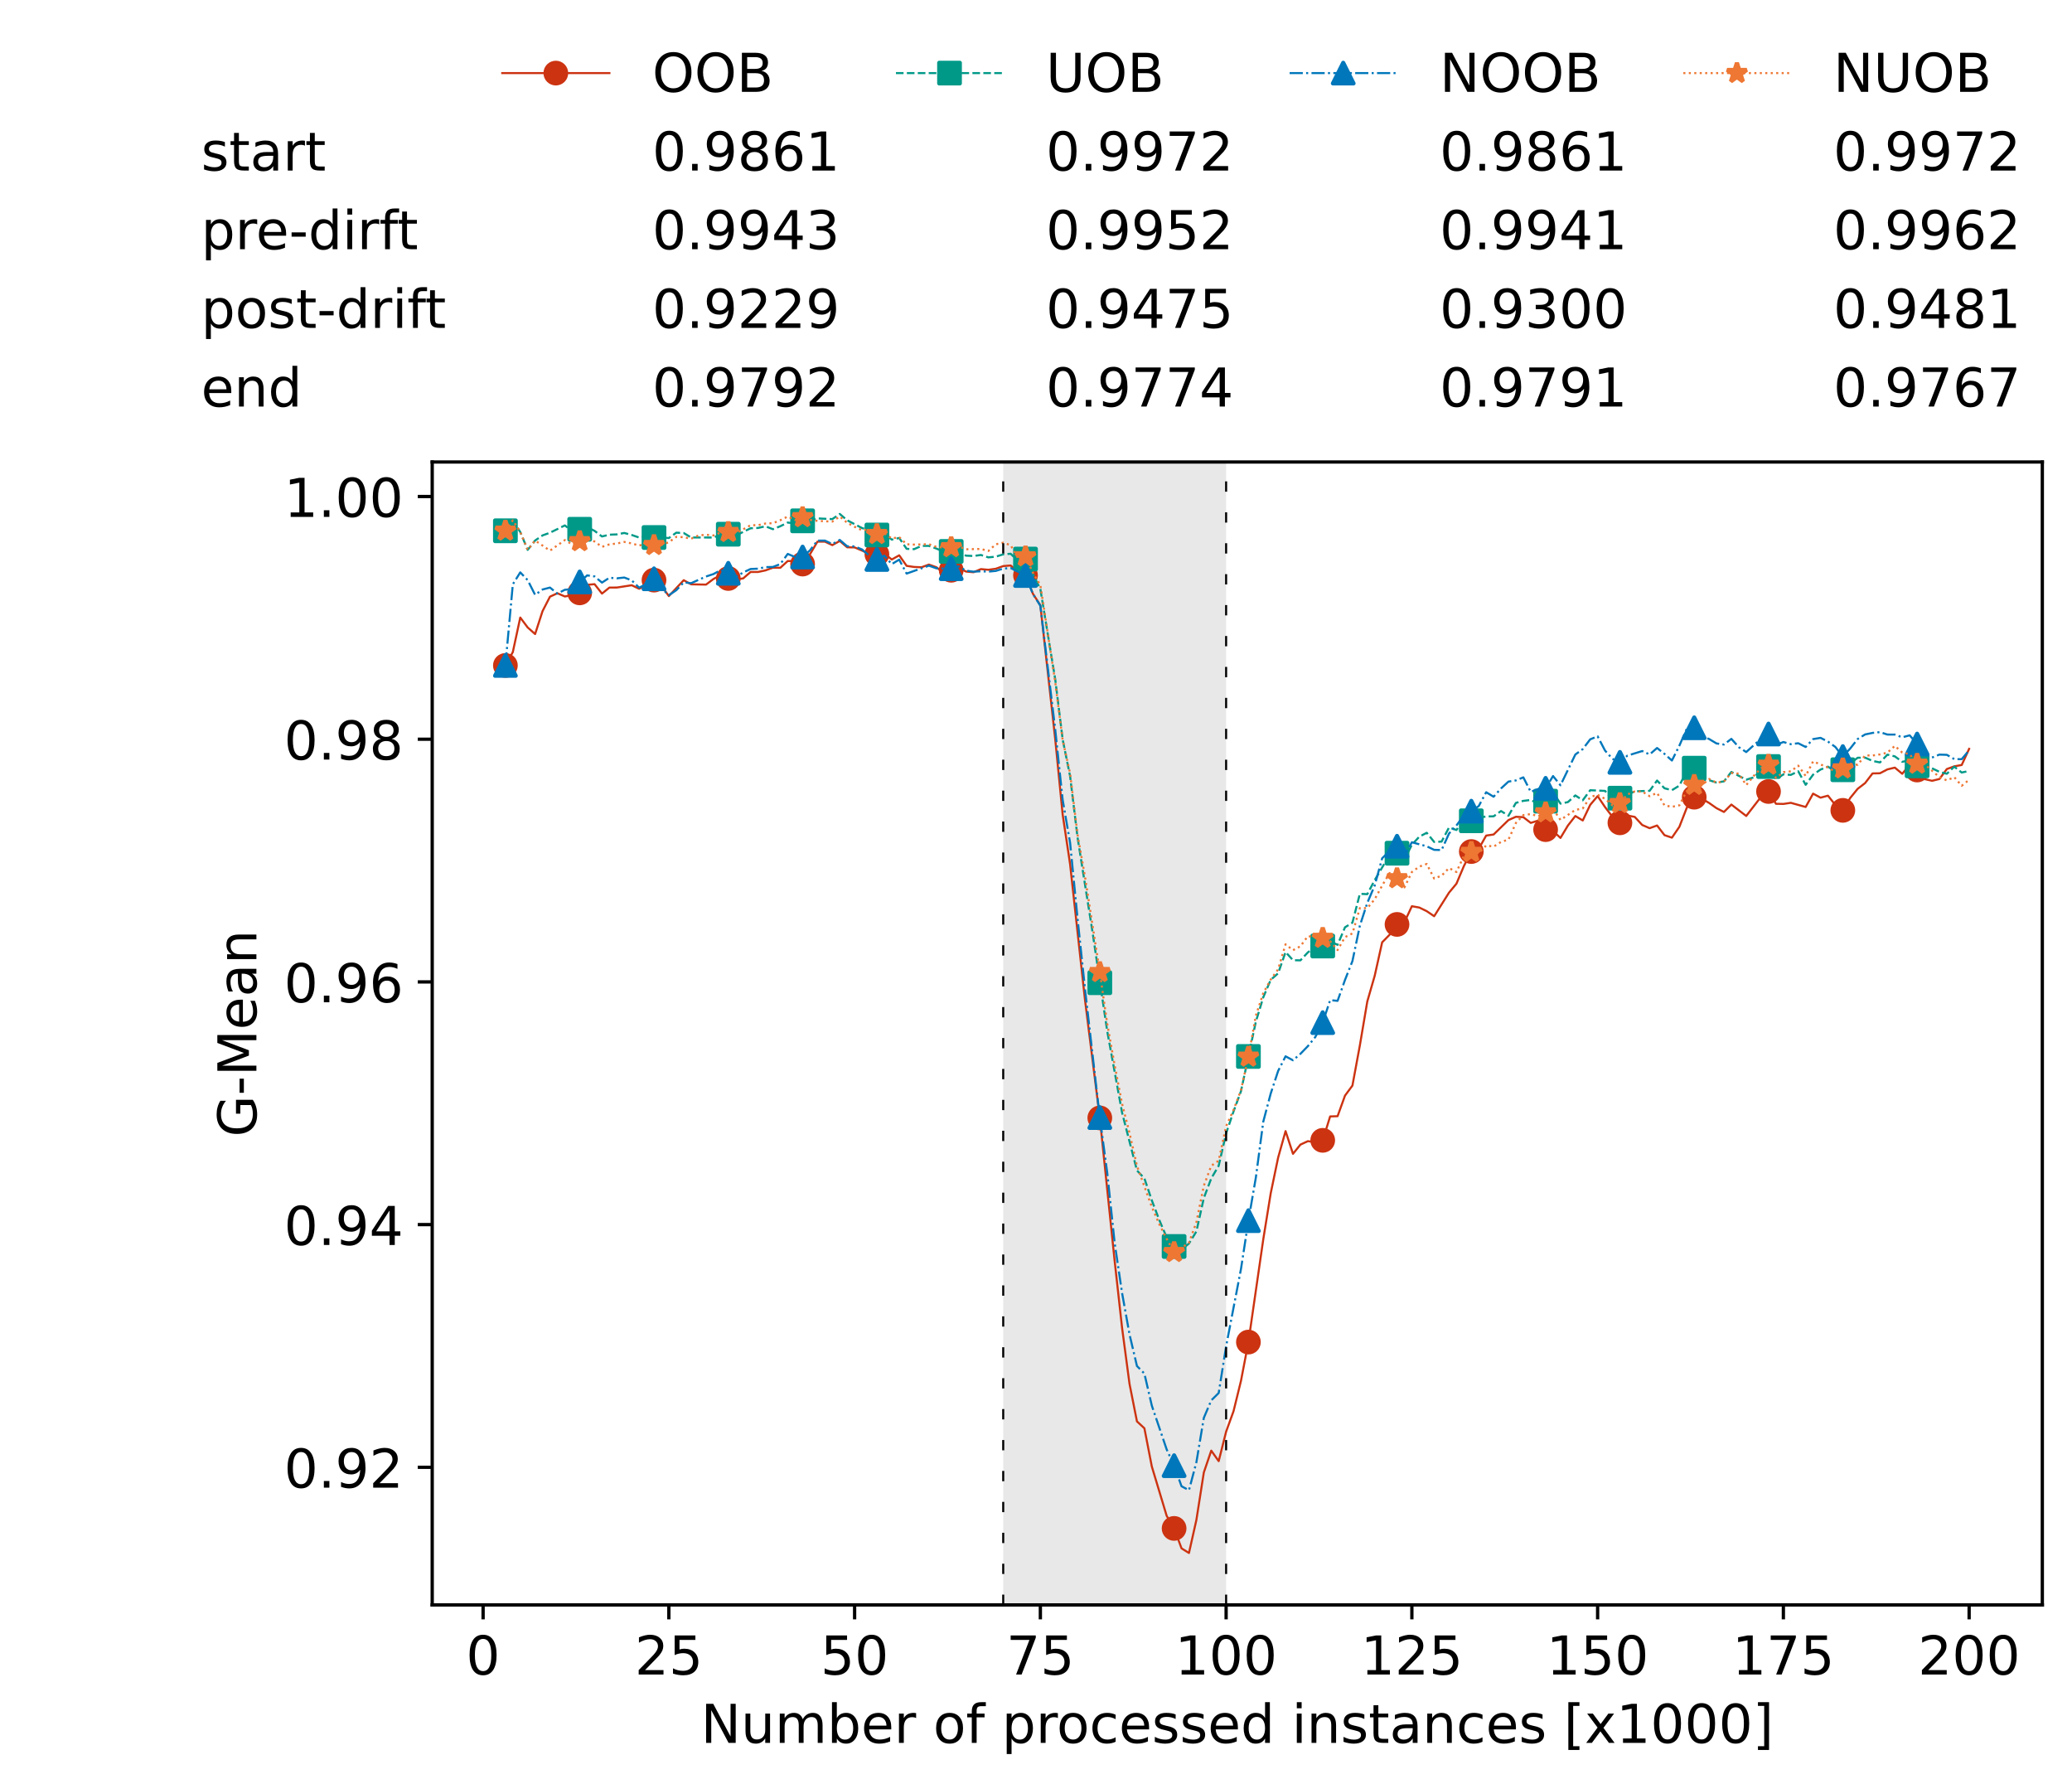 <?xml version="1.0" encoding="utf-8" standalone="no"?>
<!DOCTYPE svg PUBLIC "-//W3C//DTD SVG 1.1//EN"
  "http://www.w3.org/Graphics/SVG/1.1/DTD/svg11.dtd">
<!-- Created with matplotlib (https://matplotlib.org/) -->
<svg height="432.615pt" version="1.1" viewBox="0 0 502.65 432.615" width="502.65pt" xmlns="http://www.w3.org/2000/svg" xmlns:xlink="http://www.w3.org/1999/xlink">
 <defs>
  <style type="text/css">*{stroke-linecap:butt;stroke-linejoin:round;}</style>
 </defs>
 <g id="figure_1">
  <g id="patch_1">
   <path d="M 0 432.615 
L 502.65 432.615 
L 502.65 0 
L 0 0 
z
" style="fill:#ffffff;"/>
  </g>
  <g id="axes_1">
   <g id="patch_2">
    <path d="M 104.85 389.252 
L 495.45 389.252 
L 495.45 112.052 
L 104.85 112.052 
z
" style="fill:#ffffff;"/>
   </g>
   <g id="patch_3">
    <path clip-path="url(#p9846de8ba8)" d="M 297.446 389.252 
L 297.446 112.052 
L 243.372 112.052 
L 243.372 389.252 
z
" style="fill:#d3d3d3;opacity:0.5;"/>
   </g>
   <g id="matplotlib.axis_1">
    <g id="xtick_1">
     <g id="line2d_1">
      <defs>
       <path d="M 0 0 
L 0 3.5 
" id="mc153019f73" style="stroke:#000000;stroke-width:0.8;"/>
      </defs>
      <g>
       <use style="stroke:#000000;stroke-width:0.8;" x="117.197" xlink:href="#mc153019f73" y="389.252"/>
      </g>
     </g>
     <g id="text_1">
      <!-- 0 -->
      <g transform="translate(113.061 406.13)scale(0.13 -0.13)">
       <defs>
        <path d="M 31.781 66.406 
Q 24.172 66.406 20.328 58.906 
Q 16.5 51.422 16.5 36.375 
Q 16.5 21.391 20.328 13.891 
Q 24.172 6.391 31.781 6.391 
Q 39.453 6.391 43.281 13.891 
Q 47.125 21.391 47.125 36.375 
Q 47.125 51.422 43.281 58.906 
Q 39.453 66.406 31.781 66.406 
z
M 31.781 74.219 
Q 44.047 74.219 50.516 64.516 
Q 56.984 54.828 56.984 36.375 
Q 56.984 17.969 50.516 8.266 
Q 44.047 -1.422 31.781 -1.422 
Q 19.531 -1.422 13.062 8.266 
Q 6.594 17.969 6.594 36.375 
Q 6.594 54.828 13.062 64.516 
Q 19.531 74.219 31.781 74.219 
z
" id="DejaVuSans-48"/>
       </defs>
       <use xlink:href="#DejaVuSans-48"/>
      </g>
     </g>
    </g>
    <g id="xtick_2">
     <g id="line2d_2">
      <g>
       <use style="stroke:#000000;stroke-width:0.8;" x="162.259" xlink:href="#mc153019f73" y="389.252"/>
      </g>
     </g>
     <g id="text_2">
      <!-- 25 -->
      <g transform="translate(153.988 406.13)scale(0.13 -0.13)">
       <defs>
        <path d="M 19.188 8.297 
L 53.609 8.297 
L 53.609 0 
L 7.328 0 
L 7.328 8.297 
Q 12.938 14.109 22.625 23.891 
Q 32.328 33.688 34.812 36.531 
Q 39.547 41.844 41.422 45.531 
Q 43.312 49.219 43.312 52.781 
Q 43.312 58.594 39.234 62.25 
Q 35.156 65.922 28.609 65.922 
Q 23.969 65.922 18.812 64.312 
Q 13.672 62.703 7.812 59.422 
L 7.812 69.391 
Q 13.766 71.781 18.938 73 
Q 24.125 74.219 28.422 74.219 
Q 39.75 74.219 46.484 68.547 
Q 53.219 62.891 53.219 53.422 
Q 53.219 48.922 51.531 44.891 
Q 49.859 40.875 45.406 35.406 
Q 44.188 33.984 37.641 27.219 
Q 31.109 20.453 19.188 8.297 
z
" id="DejaVuSans-50"/>
        <path d="M 10.797 72.906 
L 49.516 72.906 
L 49.516 64.594 
L 19.828 64.594 
L 19.828 46.734 
Q 21.969 47.469 24.109 47.828 
Q 26.266 48.188 28.422 48.188 
Q 40.625 48.188 47.75 41.5 
Q 54.891 34.812 54.891 23.391 
Q 54.891 11.625 47.562 5.094 
Q 40.234 -1.422 26.906 -1.422 
Q 22.312 -1.422 17.547 -0.641 
Q 12.797 0.141 7.719 1.703 
L 7.719 11.625 
Q 12.109 9.234 16.797 8.062 
Q 21.484 6.891 26.703 6.891 
Q 35.156 6.891 40.078 11.328 
Q 45.016 15.766 45.016 23.391 
Q 45.016 31 40.078 35.438 
Q 35.156 39.891 26.703 39.891 
Q 22.75 39.891 18.812 39.016 
Q 14.891 38.141 10.797 36.281 
z
" id="DejaVuSans-53"/>
       </defs>
       <use xlink:href="#DejaVuSans-50"/>
       <use x="63.623" xlink:href="#DejaVuSans-53"/>
      </g>
     </g>
    </g>
    <g id="xtick_3">
     <g id="line2d_3">
      <g>
       <use style="stroke:#000000;stroke-width:0.8;" x="207.322" xlink:href="#mc153019f73" y="389.252"/>
      </g>
     </g>
     <g id="text_3">
      <!-- 50 -->
      <g transform="translate(199.05 406.13)scale(0.13 -0.13)">
       <use xlink:href="#DejaVuSans-53"/>
       <use x="63.623" xlink:href="#DejaVuSans-48"/>
      </g>
     </g>
    </g>
    <g id="xtick_4">
     <g id="line2d_4">
      <g>
       <use style="stroke:#000000;stroke-width:0.8;" x="252.384" xlink:href="#mc153019f73" y="389.252"/>
      </g>
     </g>
     <g id="text_4">
      <!-- 75 -->
      <g transform="translate(244.113 406.13)scale(0.13 -0.13)">
       <defs>
        <path d="M 8.203 72.906 
L 55.078 72.906 
L 55.078 68.703 
L 28.609 0 
L 18.312 0 
L 43.219 64.594 
L 8.203 64.594 
z
" id="DejaVuSans-55"/>
       </defs>
       <use xlink:href="#DejaVuSans-55"/>
       <use x="63.623" xlink:href="#DejaVuSans-53"/>
      </g>
     </g>
    </g>
    <g id="xtick_5">
     <g id="line2d_5">
      <g>
       <use style="stroke:#000000;stroke-width:0.8;" x="297.446" xlink:href="#mc153019f73" y="389.252"/>
      </g>
     </g>
     <g id="text_5">
      <!-- 100 -->
      <g transform="translate(285.039 406.13)scale(0.13 -0.13)">
       <defs>
        <path d="M 12.406 8.297 
L 28.516 8.297 
L 28.516 63.922 
L 10.984 60.406 
L 10.984 69.391 
L 28.422 72.906 
L 38.281 72.906 
L 38.281 8.297 
L 54.391 8.297 
L 54.391 0 
L 12.406 0 
z
" id="DejaVuSans-49"/>
       </defs>
       <use xlink:href="#DejaVuSans-49"/>
       <use x="63.623" xlink:href="#DejaVuSans-48"/>
       <use x="127.246" xlink:href="#DejaVuSans-48"/>
      </g>
     </g>
    </g>
    <g id="xtick_6">
     <g id="line2d_6">
      <g>
       <use style="stroke:#000000;stroke-width:0.8;" x="342.509" xlink:href="#mc153019f73" y="389.252"/>
      </g>
     </g>
     <g id="text_6">
      <!-- 125 -->
      <g transform="translate(330.102 406.13)scale(0.13 -0.13)">
       <use xlink:href="#DejaVuSans-49"/>
       <use x="63.623" xlink:href="#DejaVuSans-50"/>
       <use x="127.246" xlink:href="#DejaVuSans-53"/>
      </g>
     </g>
    </g>
    <g id="xtick_7">
     <g id="line2d_7">
      <g>
       <use style="stroke:#000000;stroke-width:0.8;" x="387.571" xlink:href="#mc153019f73" y="389.252"/>
      </g>
     </g>
     <g id="text_7">
      <!-- 150 -->
      <g transform="translate(375.164 406.13)scale(0.13 -0.13)">
       <use xlink:href="#DejaVuSans-49"/>
       <use x="63.623" xlink:href="#DejaVuSans-53"/>
       <use x="127.246" xlink:href="#DejaVuSans-48"/>
      </g>
     </g>
    </g>
    <g id="xtick_8">
     <g id="line2d_8">
      <g>
       <use style="stroke:#000000;stroke-width:0.8;" x="432.633" xlink:href="#mc153019f73" y="389.252"/>
      </g>
     </g>
     <g id="text_8">
      <!-- 175 -->
      <g transform="translate(420.226 406.13)scale(0.13 -0.13)">
       <use xlink:href="#DejaVuSans-49"/>
       <use x="63.623" xlink:href="#DejaVuSans-55"/>
       <use x="127.246" xlink:href="#DejaVuSans-53"/>
      </g>
     </g>
    </g>
    <g id="xtick_9">
     <g id="line2d_9">
      <g>
       <use style="stroke:#000000;stroke-width:0.8;" x="477.695" xlink:href="#mc153019f73" y="389.252"/>
      </g>
     </g>
     <g id="text_9">
      <!-- 200 -->
      <g transform="translate(465.289 406.13)scale(0.13 -0.13)">
       <use xlink:href="#DejaVuSans-50"/>
       <use x="63.623" xlink:href="#DejaVuSans-48"/>
       <use x="127.246" xlink:href="#DejaVuSans-48"/>
      </g>
     </g>
    </g>
    <g id="text_10">
     <!-- Number of processed instances [x1000] -->
     <g transform="translate(170.025 422.711)scale(0.13 -0.13)">
      <defs>
       <path d="M 9.812 72.906 
L 23.094 72.906 
L 55.422 11.922 
L 55.422 72.906 
L 64.984 72.906 
L 64.984 0 
L 51.703 0 
L 19.391 60.984 
L 19.391 0 
L 9.812 0 
z
" id="DejaVuSans-78"/>
       <path d="M 8.5 21.578 
L 8.5 54.688 
L 17.484 54.688 
L 17.484 21.922 
Q 17.484 14.156 20.5 10.266 
Q 23.531 6.391 29.594 6.391 
Q 36.859 6.391 41.078 11.031 
Q 45.312 15.672 45.312 23.688 
L 45.312 54.688 
L 54.297 54.688 
L 54.297 0 
L 45.312 0 
L 45.312 8.406 
Q 42.047 3.422 37.719 1 
Q 33.406 -1.422 27.688 -1.422 
Q 18.266 -1.422 13.375 4.438 
Q 8.5 10.297 8.5 21.578 
z
M 31.109 56 
z
" id="DejaVuSans-117"/>
       <path d="M 52 44.188 
Q 55.375 50.25 60.062 53.125 
Q 64.75 56 71.094 56 
Q 79.641 56 84.281 50.016 
Q 88.922 44.047 88.922 33.016 
L 88.922 0 
L 79.891 0 
L 79.891 32.719 
Q 79.891 40.578 77.094 44.375 
Q 74.312 48.188 68.609 48.188 
Q 61.625 48.188 57.562 43.547 
Q 53.516 38.922 53.516 30.906 
L 53.516 0 
L 44.484 0 
L 44.484 32.719 
Q 44.484 40.625 41.703 44.406 
Q 38.922 48.188 33.109 48.188 
Q 26.219 48.188 22.156 43.531 
Q 18.109 38.875 18.109 30.906 
L 18.109 0 
L 9.078 0 
L 9.078 54.688 
L 18.109 54.688 
L 18.109 46.188 
Q 21.188 51.219 25.484 53.609 
Q 29.781 56 35.688 56 
Q 41.656 56 45.828 52.969 
Q 50 49.953 52 44.188 
z
" id="DejaVuSans-109"/>
       <path d="M 48.688 27.297 
Q 48.688 37.203 44.609 42.844 
Q 40.531 48.484 33.406 48.484 
Q 26.266 48.484 22.188 42.844 
Q 18.109 37.203 18.109 27.297 
Q 18.109 17.391 22.188 11.75 
Q 26.266 6.109 33.406 6.109 
Q 40.531 6.109 44.609 11.75 
Q 48.688 17.391 48.688 27.297 
z
M 18.109 46.391 
Q 20.953 51.266 25.266 53.625 
Q 29.594 56 35.594 56 
Q 45.562 56 51.781 48.094 
Q 58.016 40.188 58.016 27.297 
Q 58.016 14.406 51.781 6.484 
Q 45.562 -1.422 35.594 -1.422 
Q 29.594 -1.422 25.266 0.953 
Q 20.953 3.328 18.109 8.203 
L 18.109 0 
L 9.078 0 
L 9.078 75.984 
L 18.109 75.984 
z
" id="DejaVuSans-98"/>
       <path d="M 56.203 29.594 
L 56.203 25.203 
L 14.891 25.203 
Q 15.484 15.922 20.484 11.062 
Q 25.484 6.203 34.422 6.203 
Q 39.594 6.203 44.453 7.469 
Q 49.312 8.734 54.109 11.281 
L 54.109 2.781 
Q 49.266 0.734 44.188 -0.344 
Q 39.109 -1.422 33.891 -1.422 
Q 20.797 -1.422 13.156 6.188 
Q 5.516 13.812 5.516 26.812 
Q 5.516 40.234 12.766 48.109 
Q 20.016 56 32.328 56 
Q 43.359 56 49.781 48.891 
Q 56.203 41.797 56.203 29.594 
z
M 47.219 32.234 
Q 47.125 39.594 43.094 43.984 
Q 39.062 48.391 32.422 48.391 
Q 24.906 48.391 20.391 44.141 
Q 15.875 39.891 15.188 32.172 
z
" id="DejaVuSans-101"/>
       <path d="M 41.109 46.297 
Q 39.594 47.172 37.812 47.578 
Q 36.031 48 33.891 48 
Q 26.266 48 22.188 43.047 
Q 18.109 38.094 18.109 28.812 
L 18.109 0 
L 9.078 0 
L 9.078 54.688 
L 18.109 54.688 
L 18.109 46.188 
Q 20.953 51.172 25.484 53.578 
Q 30.031 56 36.531 56 
Q 37.453 56 38.578 55.875 
Q 39.703 55.766 41.062 55.516 
z
" id="DejaVuSans-114"/>
       <path id="DejaVuSans-32"/>
       <path d="M 30.609 48.391 
Q 23.391 48.391 19.188 42.75 
Q 14.984 37.109 14.984 27.297 
Q 14.984 17.484 19.156 11.844 
Q 23.344 6.203 30.609 6.203 
Q 37.797 6.203 41.984 11.859 
Q 46.188 17.531 46.188 27.297 
Q 46.188 37.016 41.984 42.703 
Q 37.797 48.391 30.609 48.391 
z
M 30.609 56 
Q 42.328 56 49.016 48.375 
Q 55.719 40.766 55.719 27.297 
Q 55.719 13.875 49.016 6.219 
Q 42.328 -1.422 30.609 -1.422 
Q 18.844 -1.422 12.172 6.219 
Q 5.516 13.875 5.516 27.297 
Q 5.516 40.766 12.172 48.375 
Q 18.844 56 30.609 56 
z
" id="DejaVuSans-111"/>
       <path d="M 37.109 75.984 
L 37.109 68.5 
L 28.516 68.5 
Q 23.688 68.5 21.797 66.547 
Q 19.922 64.594 19.922 59.516 
L 19.922 54.688 
L 34.719 54.688 
L 34.719 47.703 
L 19.922 47.703 
L 19.922 0 
L 10.891 0 
L 10.891 47.703 
L 2.297 47.703 
L 2.297 54.688 
L 10.891 54.688 
L 10.891 58.5 
Q 10.891 67.625 15.141 71.797 
Q 19.391 75.984 28.609 75.984 
z
" id="DejaVuSans-102"/>
       <path d="M 18.109 8.203 
L 18.109 -20.797 
L 9.078 -20.797 
L 9.078 54.688 
L 18.109 54.688 
L 18.109 46.391 
Q 20.953 51.266 25.266 53.625 
Q 29.594 56 35.594 56 
Q 45.562 56 51.781 48.094 
Q 58.016 40.188 58.016 27.297 
Q 58.016 14.406 51.781 6.484 
Q 45.562 -1.422 35.594 -1.422 
Q 29.594 -1.422 25.266 0.953 
Q 20.953 3.328 18.109 8.203 
z
M 48.688 27.297 
Q 48.688 37.203 44.609 42.844 
Q 40.531 48.484 33.406 48.484 
Q 26.266 48.484 22.188 42.844 
Q 18.109 37.203 18.109 27.297 
Q 18.109 17.391 22.188 11.75 
Q 26.266 6.109 33.406 6.109 
Q 40.531 6.109 44.609 11.75 
Q 48.688 17.391 48.688 27.297 
z
" id="DejaVuSans-112"/>
       <path d="M 48.781 52.594 
L 48.781 44.188 
Q 44.969 46.297 41.141 47.344 
Q 37.312 48.391 33.406 48.391 
Q 24.656 48.391 19.812 42.844 
Q 14.984 37.312 14.984 27.297 
Q 14.984 17.281 19.812 11.734 
Q 24.656 6.203 33.406 6.203 
Q 37.312 6.203 41.141 7.25 
Q 44.969 8.297 48.781 10.406 
L 48.781 2.094 
Q 45.016 0.344 40.984 -0.531 
Q 36.969 -1.422 32.422 -1.422 
Q 20.062 -1.422 12.781 6.344 
Q 5.516 14.109 5.516 27.297 
Q 5.516 40.672 12.859 48.328 
Q 20.219 56 33.016 56 
Q 37.156 56 41.109 55.141 
Q 45.062 54.297 48.781 52.594 
z
" id="DejaVuSans-99"/>
       <path d="M 44.281 53.078 
L 44.281 44.578 
Q 40.484 46.531 36.375 47.5 
Q 32.281 48.484 27.875 48.484 
Q 21.188 48.484 17.844 46.438 
Q 14.5 44.391 14.5 40.281 
Q 14.5 37.156 16.891 35.375 
Q 19.281 33.594 26.516 31.984 
L 29.594 31.297 
Q 39.156 29.25 43.188 25.516 
Q 47.219 21.781 47.219 15.094 
Q 47.219 7.469 41.188 3.016 
Q 35.156 -1.422 24.609 -1.422 
Q 20.219 -1.422 15.453 -0.562 
Q 10.688 0.297 5.422 2 
L 5.422 11.281 
Q 10.406 8.688 15.234 7.391 
Q 20.062 6.109 24.812 6.109 
Q 31.156 6.109 34.562 8.281 
Q 37.984 10.453 37.984 14.406 
Q 37.984 18.062 35.516 20.016 
Q 33.062 21.969 24.703 23.781 
L 21.578 24.516 
Q 13.234 26.266 9.516 29.906 
Q 5.812 33.547 5.812 39.891 
Q 5.812 47.609 11.281 51.797 
Q 16.75 56 26.812 56 
Q 31.781 56 36.172 55.266 
Q 40.578 54.547 44.281 53.078 
z
" id="DejaVuSans-115"/>
       <path d="M 45.406 46.391 
L 45.406 75.984 
L 54.391 75.984 
L 54.391 0 
L 45.406 0 
L 45.406 8.203 
Q 42.578 3.328 38.25 0.953 
Q 33.938 -1.422 27.875 -1.422 
Q 17.969 -1.422 11.734 6.484 
Q 5.516 14.406 5.516 27.297 
Q 5.516 40.188 11.734 48.094 
Q 17.969 56 27.875 56 
Q 33.938 56 38.25 53.625 
Q 42.578 51.266 45.406 46.391 
z
M 14.797 27.297 
Q 14.797 17.391 18.875 11.75 
Q 22.953 6.109 30.078 6.109 
Q 37.203 6.109 41.297 11.75 
Q 45.406 17.391 45.406 27.297 
Q 45.406 37.203 41.297 42.844 
Q 37.203 48.484 30.078 48.484 
Q 22.953 48.484 18.875 42.844 
Q 14.797 37.203 14.797 27.297 
z
" id="DejaVuSans-100"/>
       <path d="M 9.422 54.688 
L 18.406 54.688 
L 18.406 0 
L 9.422 0 
z
M 9.422 75.984 
L 18.406 75.984 
L 18.406 64.594 
L 9.422 64.594 
z
" id="DejaVuSans-105"/>
       <path d="M 54.891 33.016 
L 54.891 0 
L 45.906 0 
L 45.906 32.719 
Q 45.906 40.484 42.875 44.328 
Q 39.844 48.188 33.797 48.188 
Q 26.516 48.188 22.312 43.547 
Q 18.109 38.922 18.109 30.906 
L 18.109 0 
L 9.078 0 
L 9.078 54.688 
L 18.109 54.688 
L 18.109 46.188 
Q 21.344 51.125 25.703 53.562 
Q 30.078 56 35.797 56 
Q 45.219 56 50.047 50.172 
Q 54.891 44.344 54.891 33.016 
z
" id="DejaVuSans-110"/>
       <path d="M 18.312 70.219 
L 18.312 54.688 
L 36.812 54.688 
L 36.812 47.703 
L 18.312 47.703 
L 18.312 18.016 
Q 18.312 11.328 20.141 9.422 
Q 21.969 7.516 27.594 7.516 
L 36.812 7.516 
L 36.812 0 
L 27.594 0 
Q 17.188 0 13.234 3.875 
Q 9.281 7.766 9.281 18.016 
L 9.281 47.703 
L 2.688 47.703 
L 2.688 54.688 
L 9.281 54.688 
L 9.281 70.219 
z
" id="DejaVuSans-116"/>
       <path d="M 34.281 27.484 
Q 23.391 27.484 19.188 25 
Q 14.984 22.516 14.984 16.5 
Q 14.984 11.719 18.141 8.906 
Q 21.297 6.109 26.703 6.109 
Q 34.188 6.109 38.703 11.406 
Q 43.219 16.703 43.219 25.484 
L 43.219 27.484 
z
M 52.203 31.203 
L 52.203 0 
L 43.219 0 
L 43.219 8.297 
Q 40.141 3.328 35.547 0.953 
Q 30.953 -1.422 24.312 -1.422 
Q 15.922 -1.422 10.953 3.297 
Q 6 8.016 6 15.922 
Q 6 25.141 12.172 29.828 
Q 18.359 34.516 30.609 34.516 
L 43.219 34.516 
L 43.219 35.406 
Q 43.219 41.609 39.141 45 
Q 35.062 48.391 27.688 48.391 
Q 23 48.391 18.547 47.266 
Q 14.109 46.141 10.016 43.891 
L 10.016 52.203 
Q 14.938 54.109 19.578 55.047 
Q 24.219 56 28.609 56 
Q 40.484 56 46.344 49.844 
Q 52.203 43.703 52.203 31.203 
z
" id="DejaVuSans-97"/>
       <path d="M 8.594 75.984 
L 29.297 75.984 
L 29.297 69 
L 17.578 69 
L 17.578 -6.203 
L 29.297 -6.203 
L 29.297 -13.188 
L 8.594 -13.188 
z
" id="DejaVuSans-91"/>
       <path d="M 54.891 54.688 
L 35.109 28.078 
L 55.906 0 
L 45.312 0 
L 29.391 21.484 
L 13.484 0 
L 2.875 0 
L 24.125 28.609 
L 4.688 54.688 
L 15.281 54.688 
L 29.781 35.203 
L 44.281 54.688 
z
" id="DejaVuSans-120"/>
       <path d="M 30.422 75.984 
L 30.422 -13.188 
L 9.719 -13.188 
L 9.719 -6.203 
L 21.391 -6.203 
L 21.391 69 
L 9.719 69 
L 9.719 75.984 
z
" id="DejaVuSans-93"/>
      </defs>
      <use xlink:href="#DejaVuSans-78"/>
      <use x="74.805" xlink:href="#DejaVuSans-117"/>
      <use x="138.184" xlink:href="#DejaVuSans-109"/>
      <use x="235.596" xlink:href="#DejaVuSans-98"/>
      <use x="299.072" xlink:href="#DejaVuSans-101"/>
      <use x="360.596" xlink:href="#DejaVuSans-114"/>
      <use x="401.709" xlink:href="#DejaVuSans-32"/>
      <use x="433.496" xlink:href="#DejaVuSans-111"/>
      <use x="494.678" xlink:href="#DejaVuSans-102"/>
      <use x="529.883" xlink:href="#DejaVuSans-32"/>
      <use x="561.67" xlink:href="#DejaVuSans-112"/>
      <use x="625.146" xlink:href="#DejaVuSans-114"/>
      <use x="664.01" xlink:href="#DejaVuSans-111"/>
      <use x="725.191" xlink:href="#DejaVuSans-99"/>
      <use x="780.172" xlink:href="#DejaVuSans-101"/>
      <use x="841.695" xlink:href="#DejaVuSans-115"/>
      <use x="893.795" xlink:href="#DejaVuSans-115"/>
      <use x="945.895" xlink:href="#DejaVuSans-101"/>
      <use x="1007.418" xlink:href="#DejaVuSans-100"/>
      <use x="1070.895" xlink:href="#DejaVuSans-32"/>
      <use x="1102.682" xlink:href="#DejaVuSans-105"/>
      <use x="1130.465" xlink:href="#DejaVuSans-110"/>
      <use x="1193.844" xlink:href="#DejaVuSans-115"/>
      <use x="1245.943" xlink:href="#DejaVuSans-116"/>
      <use x="1285.152" xlink:href="#DejaVuSans-97"/>
      <use x="1346.432" xlink:href="#DejaVuSans-110"/>
      <use x="1409.811" xlink:href="#DejaVuSans-99"/>
      <use x="1464.791" xlink:href="#DejaVuSans-101"/>
      <use x="1526.314" xlink:href="#DejaVuSans-115"/>
      <use x="1578.414" xlink:href="#DejaVuSans-32"/>
      <use x="1610.201" xlink:href="#DejaVuSans-91"/>
      <use x="1649.215" xlink:href="#DejaVuSans-120"/>
      <use x="1708.395" xlink:href="#DejaVuSans-49"/>
      <use x="1772.018" xlink:href="#DejaVuSans-48"/>
      <use x="1835.641" xlink:href="#DejaVuSans-48"/>
      <use x="1899.264" xlink:href="#DejaVuSans-48"/>
      <use x="1962.887" xlink:href="#DejaVuSans-93"/>
     </g>
    </g>
   </g>
   <g id="matplotlib.axis_2">
    <g id="ytick_1">
     <g id="line2d_10">
      <defs>
       <path d="M 0 0 
L -3.5 0 
" id="m9bee9cf822" style="stroke:#000000;stroke-width:0.8;"/>
      </defs>
      <g>
       <use style="stroke:#000000;stroke-width:0.8;" x="104.85" xlink:href="#m9bee9cf822" y="355.869"/>
      </g>
     </g>
     <g id="text_11">
      <!-- 0.92 -->
      <g transform="translate(68.905 360.808)scale(0.13 -0.13)">
       <defs>
        <path d="M 10.688 12.406 
L 21 12.406 
L 21 0 
L 10.688 0 
z
" id="DejaVuSans-46"/>
        <path d="M 10.984 1.516 
L 10.984 10.5 
Q 14.703 8.734 18.5 7.812 
Q 22.312 6.891 25.984 6.891 
Q 35.75 6.891 40.891 13.453 
Q 46.047 20.016 46.781 33.406 
Q 43.953 29.203 39.594 26.953 
Q 35.25 24.703 29.984 24.703 
Q 19.047 24.703 12.672 31.312 
Q 6.297 37.938 6.297 49.422 
Q 6.297 60.641 12.938 67.422 
Q 19.578 74.219 30.609 74.219 
Q 43.266 74.219 49.922 64.516 
Q 56.594 54.828 56.594 36.375 
Q 56.594 19.141 48.406 8.859 
Q 40.234 -1.422 26.422 -1.422 
Q 22.703 -1.422 18.891 -0.688 
Q 15.094 0.047 10.984 1.516 
z
M 30.609 32.422 
Q 37.25 32.422 41.125 36.953 
Q 45.016 41.5 45.016 49.422 
Q 45.016 57.281 41.125 61.844 
Q 37.25 66.406 30.609 66.406 
Q 23.969 66.406 20.094 61.844 
Q 16.219 57.281 16.219 49.422 
Q 16.219 41.5 20.094 36.953 
Q 23.969 32.422 30.609 32.422 
z
" id="DejaVuSans-57"/>
       </defs>
       <use xlink:href="#DejaVuSans-48"/>
       <use x="63.623" xlink:href="#DejaVuSans-46"/>
       <use x="95.41" xlink:href="#DejaVuSans-57"/>
       <use x="159.033" xlink:href="#DejaVuSans-50"/>
      </g>
     </g>
    </g>
    <g id="ytick_2">
     <g id="line2d_11">
      <g>
       <use style="stroke:#000000;stroke-width:0.8;" x="104.85" xlink:href="#m9bee9cf822" y="297.008"/>
      </g>
     </g>
     <g id="text_12">
      <!-- 0.94 -->
      <g transform="translate(68.905 301.947)scale(0.13 -0.13)">
       <defs>
        <path d="M 37.797 64.312 
L 12.891 25.391 
L 37.797 25.391 
z
M 35.203 72.906 
L 47.609 72.906 
L 47.609 25.391 
L 58.016 25.391 
L 58.016 17.188 
L 47.609 17.188 
L 47.609 0 
L 37.797 0 
L 37.797 17.188 
L 4.891 17.188 
L 4.891 26.703 
z
" id="DejaVuSans-52"/>
       </defs>
       <use xlink:href="#DejaVuSans-48"/>
       <use x="63.623" xlink:href="#DejaVuSans-46"/>
       <use x="95.41" xlink:href="#DejaVuSans-57"/>
       <use x="159.033" xlink:href="#DejaVuSans-52"/>
      </g>
     </g>
    </g>
    <g id="ytick_3">
     <g id="line2d_12">
      <g>
       <use style="stroke:#000000;stroke-width:0.8;" x="104.85" xlink:href="#m9bee9cf822" y="238.147"/>
      </g>
     </g>
     <g id="text_13">
      <!-- 0.96 -->
      <g transform="translate(68.905 243.086)scale(0.13 -0.13)">
       <defs>
        <path d="M 33.016 40.375 
Q 26.375 40.375 22.484 35.828 
Q 18.609 31.297 18.609 23.391 
Q 18.609 15.531 22.484 10.953 
Q 26.375 6.391 33.016 6.391 
Q 39.656 6.391 43.531 10.953 
Q 47.406 15.531 47.406 23.391 
Q 47.406 31.297 43.531 35.828 
Q 39.656 40.375 33.016 40.375 
z
M 52.594 71.297 
L 52.594 62.312 
Q 48.875 64.062 45.094 64.984 
Q 41.312 65.922 37.594 65.922 
Q 27.828 65.922 22.672 59.328 
Q 17.531 52.734 16.797 39.406 
Q 19.672 43.656 24.016 45.922 
Q 28.375 48.188 33.594 48.188 
Q 44.578 48.188 50.953 41.516 
Q 57.328 34.859 57.328 23.391 
Q 57.328 12.156 50.688 5.359 
Q 44.047 -1.422 33.016 -1.422 
Q 20.359 -1.422 13.672 8.266 
Q 6.984 17.969 6.984 36.375 
Q 6.984 53.656 15.188 63.938 
Q 23.391 74.219 37.203 74.219 
Q 40.922 74.219 44.703 73.484 
Q 48.484 72.75 52.594 71.297 
z
" id="DejaVuSans-54"/>
       </defs>
       <use xlink:href="#DejaVuSans-48"/>
       <use x="63.623" xlink:href="#DejaVuSans-46"/>
       <use x="95.41" xlink:href="#DejaVuSans-57"/>
       <use x="159.033" xlink:href="#DejaVuSans-54"/>
      </g>
     </g>
    </g>
    <g id="ytick_4">
     <g id="line2d_13">
      <g>
       <use style="stroke:#000000;stroke-width:0.8;" x="104.85" xlink:href="#m9bee9cf822" y="179.286"/>
      </g>
     </g>
     <g id="text_14">
      <!-- 0.98 -->
      <g transform="translate(68.905 184.225)scale(0.13 -0.13)">
       <defs>
        <path d="M 31.781 34.625 
Q 24.75 34.625 20.719 30.859 
Q 16.703 27.094 16.703 20.516 
Q 16.703 13.922 20.719 10.156 
Q 24.75 6.391 31.781 6.391 
Q 38.812 6.391 42.859 10.172 
Q 46.922 13.969 46.922 20.516 
Q 46.922 27.094 42.891 30.859 
Q 38.875 34.625 31.781 34.625 
z
M 21.922 38.812 
Q 15.578 40.375 12.031 44.719 
Q 8.5 49.078 8.5 55.328 
Q 8.5 64.062 14.719 69.141 
Q 20.953 74.219 31.781 74.219 
Q 42.672 74.219 48.875 69.141 
Q 55.078 64.062 55.078 55.328 
Q 55.078 49.078 51.531 44.719 
Q 48 40.375 41.703 38.812 
Q 48.828 37.156 52.797 32.312 
Q 56.781 27.484 56.781 20.516 
Q 56.781 9.906 50.312 4.234 
Q 43.844 -1.422 31.781 -1.422 
Q 19.734 -1.422 13.25 4.234 
Q 6.781 9.906 6.781 20.516 
Q 6.781 27.484 10.781 32.312 
Q 14.797 37.156 21.922 38.812 
z
M 18.312 54.391 
Q 18.312 48.734 21.844 45.562 
Q 25.391 42.391 31.781 42.391 
Q 38.141 42.391 41.719 45.562 
Q 45.312 48.734 45.312 54.391 
Q 45.312 60.062 41.719 63.234 
Q 38.141 66.406 31.781 66.406 
Q 25.391 66.406 21.844 63.234 
Q 18.312 60.062 18.312 54.391 
z
" id="DejaVuSans-56"/>
       </defs>
       <use xlink:href="#DejaVuSans-48"/>
       <use x="63.623" xlink:href="#DejaVuSans-46"/>
       <use x="95.41" xlink:href="#DejaVuSans-57"/>
       <use x="159.033" xlink:href="#DejaVuSans-56"/>
      </g>
     </g>
    </g>
    <g id="ytick_5">
     <g id="line2d_14">
      <g>
       <use style="stroke:#000000;stroke-width:0.8;" x="104.85" xlink:href="#m9bee9cf822" y="120.425"/>
      </g>
     </g>
     <g id="text_15">
      <!-- 1.00 -->
      <g transform="translate(68.905 125.364)scale(0.13 -0.13)">
       <use xlink:href="#DejaVuSans-49"/>
       <use x="63.623" xlink:href="#DejaVuSans-46"/>
       <use x="95.41" xlink:href="#DejaVuSans-48"/>
       <use x="159.033" xlink:href="#DejaVuSans-48"/>
      </g>
     </g>
    </g>
    <g id="text_16">
     <!-- G-Mean -->
     <g transform="translate(62.201 275.744)rotate(-90)scale(0.13 -0.13)">
      <defs>
       <path d="M 59.516 10.406 
L 59.516 29.984 
L 43.406 29.984 
L 43.406 38.094 
L 69.281 38.094 
L 69.281 6.781 
Q 63.578 2.734 56.688 0.656 
Q 49.812 -1.422 42 -1.422 
Q 24.906 -1.422 15.25 8.562 
Q 5.609 18.562 5.609 36.375 
Q 5.609 54.25 15.25 64.234 
Q 24.906 74.219 42 74.219 
Q 49.125 74.219 55.547 72.453 
Q 61.969 70.703 67.391 67.281 
L 67.391 56.781 
Q 61.922 61.422 55.766 63.766 
Q 49.609 66.109 42.828 66.109 
Q 29.438 66.109 22.719 58.641 
Q 16.016 51.172 16.016 36.375 
Q 16.016 21.625 22.719 14.156 
Q 29.438 6.688 42.828 6.688 
Q 48.047 6.688 52.141 7.594 
Q 56.25 8.5 59.516 10.406 
z
" id="DejaVuSans-71"/>
       <path d="M 4.891 31.391 
L 31.203 31.391 
L 31.203 23.391 
L 4.891 23.391 
z
" id="DejaVuSans-45"/>
       <path d="M 9.812 72.906 
L 24.516 72.906 
L 43.109 23.297 
L 61.812 72.906 
L 76.516 72.906 
L 76.516 0 
L 66.891 0 
L 66.891 64.016 
L 48.094 14.016 
L 38.188 14.016 
L 19.391 64.016 
L 19.391 0 
L 9.812 0 
z
" id="DejaVuSans-77"/>
      </defs>
      <use xlink:href="#DejaVuSans-71"/>
      <use x="77.49" xlink:href="#DejaVuSans-45"/>
      <use x="113.574" xlink:href="#DejaVuSans-77"/>
      <use x="199.854" xlink:href="#DejaVuSans-101"/>
      <use x="261.377" xlink:href="#DejaVuSans-97"/>
      <use x="322.656" xlink:href="#DejaVuSans-110"/>
     </g>
    </g>
   </g>
   <g id="line2d_15"/>
   <g id="line2d_16"/>
   <g id="line2d_17"/>
   <g id="line2d_18"/>
   <g id="line2d_19"/>
   <g id="line2d_20">
    <path clip-path="url(#p9846de8ba8)" d="M 122.605 161.392 
L 124.407 158.15 
L 126.21 149.776 
L 128.012 152.184 
L 129.815 153.777 
L 131.617 148.218 
L 133.419 144.711 
L 135.222 143.882 
L 137.024 144.664 
L 138.827 144.341 
L 140.629 143.791 
L 142.432 141.844 
L 144.234 141.678 
L 146.037 143.965 
L 147.839 142.503 
L 149.642 142.498 
L 153.247 141.941 
L 155.049 142.792 
L 156.852 141.917 
L 158.654 140.695 
L 160.457 142.085 
L 162.259 144.569 
L 165.864 140.716 
L 167.667 141.716 
L 171.272 141.788 
L 173.074 140.428 
L 174.877 139.46 
L 176.679 140.302 
L 178.482 140.546 
L 180.284 140.286 
L 182.087 138.721 
L 183.889 138.721 
L 185.692 138.343 
L 187.494 137.684 
L 189.297 137.705 
L 191.099 136.067 
L 192.902 136.071 
L 194.704 136.805 
L 196.507 134.399 
L 198.309 131.366 
L 200.112 131.367 
L 201.914 132.208 
L 203.717 131.208 
L 205.519 132.742 
L 207.322 132.767 
L 210.927 134.321 
L 212.729 134.429 
L 214.532 134.265 
L 216.334 135.702 
L 218.137 134.686 
L 219.939 137.239 
L 221.742 137.505 
L 223.544 137.585 
L 225.347 136.927 
L 227.149 137.567 
L 228.952 138.972 
L 230.754 138.306 
L 232.557 137.762 
L 234.359 138.62 
L 236.162 138.785 
L 237.964 138.027 
L 239.767 138.193 
L 241.569 137.941 
L 243.372 137.294 
L 245.174 137.15 
L 246.976 138.645 
L 248.779 139.528 
L 250.581 144.009 
L 252.384 146.8 
L 255.989 179.279 
L 257.791 197.553 
L 259.594 209.591 
L 263.199 242.417 
L 266.804 271.133 
L 270.409 305.876 
L 272.211 322.096 
L 274.014 335.656 
L 275.816 344.739 
L 277.619 346.401 
L 279.421 355.677 
L 283.026 367.646 
L 284.829 370.691 
L 286.631 375.532 
L 288.434 376.652 
L 290.236 368.629 
L 292.039 357.124 
L 293.841 351.831 
L 295.644 354.371 
L 297.446 347.225 
L 299.249 342.25 
L 301.051 334.9 
L 302.854 325.498 
L 306.459 300.581 
L 308.261 289.441 
L 310.064 280.761 
L 311.866 274.333 
L 313.669 279.842 
L 315.471 277.608 
L 317.274 276.774 
L 319.076 277.034 
L 320.879 276.57 
L 322.681 270.772 
L 324.484 270.718 
L 326.286 265.724 
L 328.089 263.287 
L 329.891 253.548 
L 331.694 242.894 
L 333.496 236.643 
L 335.299 228.541 
L 337.101 226.708 
L 338.904 224.202 
L 340.706 223.648 
L 342.509 219.788 
L 344.311 220.112 
L 346.114 220.991 
L 347.916 222.215 
L 351.521 216.494 
L 353.324 214.32 
L 355.126 210.053 
L 356.928 206.527 
L 358.731 205.855 
L 360.533 202.657 
L 362.336 202.394 
L 365.941 198.893 
L 367.743 198.097 
L 369.546 198.192 
L 371.348 199.579 
L 373.151 199.021 
L 374.953 201.213 
L 376.756 201.535 
L 378.558 203.227 
L 380.361 200.223 
L 382.163 197.91 
L 383.966 198.994 
L 385.768 195.207 
L 387.571 193.08 
L 389.373 195.75 
L 391.176 198.109 
L 392.978 199.564 
L 394.781 197.774 
L 396.583 198.131 
L 398.386 200.087 
L 400.188 200.866 
L 401.991 200.208 
L 403.793 202.555 
L 405.596 203.162 
L 407.398 200.535 
L 409.201 195.909 
L 411.003 193.345 
L 412.806 193.68 
L 414.608 194.741 
L 416.411 196.01 
L 418.213 196.929 
L 420.016 195.134 
L 423.621 197.903 
L 427.226 193.242 
L 429.028 191.962 
L 430.831 194.945 
L 432.633 194.982 
L 434.436 194.712 
L 438.041 195.72 
L 439.843 192.482 
L 441.646 193.463 
L 443.448 192.979 
L 445.251 195.244 
L 447.053 196.539 
L 448.856 193.525 
L 450.658 191.308 
L 452.461 189.923 
L 454.263 187.58 
L 456.066 187.542 
L 457.868 186.606 
L 459.671 186.176 
L 461.473 187.672 
L 463.276 185.456 
L 465.078 186.753 
L 466.881 188.96 
L 468.683 189.369 
L 470.485 188.94 
L 472.288 186.519 
L 474.09 185.864 
L 475.893 185.539 
L 477.695 181.622 
L 477.695 181.622 
" style="fill:none;stroke:#cc3311;stroke-linecap:square;stroke-width:0.5;"/>
    <defs>
     <path d="M 0 2.5 
C 0.663 2.5 1.299 2.237 1.768 1.768 
C 2.237 1.299 2.5 0.663 2.5 0 
C 2.5 -0.663 2.237 -1.299 1.768 -1.768 
C 1.299 -2.237 0.663 -2.5 0 -2.5 
C -0.663 -2.5 -1.299 -2.237 -1.768 -1.768 
C -2.237 -1.299 -2.5 -0.663 -2.5 0 
C -2.5 0.663 -2.237 1.299 -1.768 1.768 
C -1.299 2.237 -0.663 2.5 0 2.5 
z
" id="ma46e622b5f" style="stroke:#cc3311;"/>
    </defs>
    <g clip-path="url(#p9846de8ba8)">
     <use style="fill:#cc3311;stroke:#cc3311;" x="122.605" xlink:href="#ma46e622b5f" y="161.392"/>
     <use style="fill:#cc3311;stroke:#cc3311;" x="140.629" xlink:href="#ma46e622b5f" y="143.791"/>
     <use style="fill:#cc3311;stroke:#cc3311;" x="158.654" xlink:href="#ma46e622b5f" y="140.695"/>
     <use style="fill:#cc3311;stroke:#cc3311;" x="176.679" xlink:href="#ma46e622b5f" y="140.302"/>
     <use style="fill:#cc3311;stroke:#cc3311;" x="194.704" xlink:href="#ma46e622b5f" y="136.805"/>
     <use style="fill:#cc3311;stroke:#cc3311;" x="212.729" xlink:href="#ma46e622b5f" y="134.429"/>
     <use style="fill:#cc3311;stroke:#cc3311;" x="230.754" xlink:href="#ma46e622b5f" y="138.306"/>
     <use style="fill:#cc3311;stroke:#cc3311;" x="248.779" xlink:href="#ma46e622b5f" y="139.528"/>
     <use style="fill:#cc3311;stroke:#cc3311;" x="266.804" xlink:href="#ma46e622b5f" y="271.133"/>
     <use style="fill:#cc3311;stroke:#cc3311;" x="284.829" xlink:href="#ma46e622b5f" y="370.691"/>
     <use style="fill:#cc3311;stroke:#cc3311;" x="302.854" xlink:href="#ma46e622b5f" y="325.498"/>
     <use style="fill:#cc3311;stroke:#cc3311;" x="320.879" xlink:href="#ma46e622b5f" y="276.57"/>
     <use style="fill:#cc3311;stroke:#cc3311;" x="338.904" xlink:href="#ma46e622b5f" y="224.202"/>
     <use style="fill:#cc3311;stroke:#cc3311;" x="356.928" xlink:href="#ma46e622b5f" y="206.527"/>
     <use style="fill:#cc3311;stroke:#cc3311;" x="374.953" xlink:href="#ma46e622b5f" y="201.213"/>
     <use style="fill:#cc3311;stroke:#cc3311;" x="392.978" xlink:href="#ma46e622b5f" y="199.564"/>
     <use style="fill:#cc3311;stroke:#cc3311;" x="411.003" xlink:href="#ma46e622b5f" y="193.345"/>
     <use style="fill:#cc3311;stroke:#cc3311;" x="429.028" xlink:href="#ma46e622b5f" y="191.962"/>
     <use style="fill:#cc3311;stroke:#cc3311;" x="447.053" xlink:href="#ma46e622b5f" y="196.539"/>
     <use style="fill:#cc3311;stroke:#cc3311;" x="465.078" xlink:href="#ma46e622b5f" y="186.753"/>
    </g>
   </g>
   <g id="line2d_21"/>
   <g id="line2d_22"/>
   <g id="line2d_23"/>
   <g id="line2d_24"/>
   <g id="line2d_25">
    <path clip-path="url(#p9846de8ba8)" d="M 122.605 128.731 
L 124.407 126.196 
L 126.21 129.027 
L 128.012 133.359 
L 129.815 131.092 
L 131.617 129.855 
L 133.419 129.203 
L 137.024 127.432 
L 138.827 128.832 
L 142.432 127.84 
L 144.234 128.752 
L 146.037 130.111 
L 147.839 129.679 
L 149.642 129.609 
L 151.444 129.261 
L 153.247 129.748 
L 155.049 130.374 
L 156.852 129.958 
L 158.654 130.369 
L 160.457 130.37 
L 162.259 130.491 
L 164.062 129.194 
L 165.864 129.275 
L 167.667 130.361 
L 173.074 130.368 
L 174.877 129.647 
L 176.679 129.565 
L 178.482 129.891 
L 182.087 128.128 
L 183.889 128.047 
L 185.692 127.64 
L 187.494 128.346 
L 189.297 127.63 
L 191.099 126.733 
L 192.902 126.982 
L 194.704 126.319 
L 196.507 126.238 
L 198.309 125.73 
L 201.914 125.899 
L 203.717 124.652 
L 205.519 126.185 
L 209.124 128.074 
L 210.927 128.63 
L 212.729 129.756 
L 214.532 129.51 
L 216.334 130.877 
L 218.137 130.476 
L 219.939 133.108 
L 221.742 133.189 
L 223.544 132.402 
L 225.347 132.4 
L 227.149 133.04 
L 228.952 133.822 
L 230.754 133.74 
L 232.557 133.99 
L 234.359 134.765 
L 236.162 134.848 
L 237.964 134.6 
L 239.767 135.183 
L 241.569 135.012 
L 243.372 134.448 
L 245.174 134.305 
L 246.976 136.043 
L 248.779 135.595 
L 252.384 142.878 
L 255.989 164.733 
L 257.791 179.338 
L 259.594 188.25 
L 261.396 203.054 
L 265.001 225.824 
L 268.606 250.112 
L 272.211 269.88 
L 275.816 283.882 
L 277.619 285.788 
L 279.421 291.134 
L 281.224 295.877 
L 283.026 300.106 
L 284.829 302.309 
L 286.631 303.061 
L 288.434 301.595 
L 290.236 298.675 
L 292.039 290.56 
L 293.841 285.795 
L 295.644 282.731 
L 297.446 274.878 
L 299.249 269.56 
L 301.051 264.665 
L 304.656 247.813 
L 306.459 241.868 
L 308.261 237.645 
L 310.064 236.055 
L 311.866 230.896 
L 313.669 232.882 
L 315.471 232.919 
L 317.274 230.987 
L 319.076 229.694 
L 320.879 229.433 
L 322.681 228.283 
L 324.484 229.153 
L 326.286 224.901 
L 328.089 223.768 
L 329.891 216.777 
L 331.694 216.867 
L 333.496 213.461 
L 337.101 207.318 
L 338.904 206.931 
L 340.706 208.46 
L 342.509 204.886 
L 344.311 202.923 
L 346.114 201.982 
L 347.916 204.198 
L 349.719 204.116 
L 351.521 200.691 
L 353.324 201.302 
L 355.126 198.761 
L 356.928 199.069 
L 358.731 198.352 
L 360.533 198.016 
L 362.336 197.986 
L 364.138 196.702 
L 365.941 197.845 
L 367.743 194.73 
L 369.546 194.238 
L 371.348 194.016 
L 373.151 194.924 
L 374.953 194.312 
L 376.756 192.183 
L 378.558 194.911 
L 380.361 194.536 
L 382.163 192.918 
L 383.966 194.091 
L 385.768 191.656 
L 389.373 191.818 
L 391.176 193.965 
L 392.978 193.587 
L 396.583 191.919 
L 400.188 191.799 
L 401.991 189.306 
L 403.793 191.182 
L 405.596 191.649 
L 407.398 190.54 
L 409.201 186.953 
L 411.003 186.317 
L 412.806 189.174 
L 414.608 189.217 
L 416.411 189.795 
L 418.213 189.505 
L 420.016 187.223 
L 423.621 189.107 
L 425.423 188.553 
L 427.226 186.82 
L 429.028 185.917 
L 430.831 189.017 
L 432.633 187.811 
L 434.436 187.936 
L 436.238 187.061 
L 438.041 190.344 
L 439.843 187.884 
L 441.646 186.649 
L 443.448 185.933 
L 445.251 187.102 
L 447.053 186.69 
L 448.856 185.154 
L 450.658 183.783 
L 452.461 183.755 
L 454.263 184.547 
L 456.066 184.916 
L 457.868 183.026 
L 459.671 183.446 
L 461.473 184.764 
L 463.276 184.376 
L 465.078 185.741 
L 466.881 185.896 
L 468.683 186.329 
L 470.485 187.201 
L 472.288 187.663 
L 474.09 185.941 
L 475.893 187.367 
L 477.695 186.974 
L 477.695 186.974 
" style="fill:none;stroke:#009988;stroke-dasharray:1.85,0.8;stroke-dashoffset:0;stroke-width:0.5;"/>
    <defs>
     <path d="M -2.5 2.5 
L 2.5 2.5 
L 2.5 -2.5 
L -2.5 -2.5 
z
" id="m4526809ccd" style="stroke:#009988;stroke-linejoin:miter;"/>
    </defs>
    <g clip-path="url(#p9846de8ba8)">
     <use style="fill:#009988;stroke:#009988;stroke-linejoin:miter;" x="122.605" xlink:href="#m4526809ccd" y="128.731"/>
     <use style="fill:#009988;stroke:#009988;stroke-linejoin:miter;" x="140.629" xlink:href="#m4526809ccd" y="128.366"/>
     <use style="fill:#009988;stroke:#009988;stroke-linejoin:miter;" x="158.654" xlink:href="#m4526809ccd" y="130.369"/>
     <use style="fill:#009988;stroke:#009988;stroke-linejoin:miter;" x="176.679" xlink:href="#m4526809ccd" y="129.565"/>
     <use style="fill:#009988;stroke:#009988;stroke-linejoin:miter;" x="194.704" xlink:href="#m4526809ccd" y="126.319"/>
     <use style="fill:#009988;stroke:#009988;stroke-linejoin:miter;" x="212.729" xlink:href="#m4526809ccd" y="129.756"/>
     <use style="fill:#009988;stroke:#009988;stroke-linejoin:miter;" x="230.754" xlink:href="#m4526809ccd" y="133.74"/>
     <use style="fill:#009988;stroke:#009988;stroke-linejoin:miter;" x="248.779" xlink:href="#m4526809ccd" y="135.595"/>
     <use style="fill:#009988;stroke:#009988;stroke-linejoin:miter;" x="266.804" xlink:href="#m4526809ccd" y="238.342"/>
     <use style="fill:#009988;stroke:#009988;stroke-linejoin:miter;" x="284.829" xlink:href="#m4526809ccd" y="302.309"/>
     <use style="fill:#009988;stroke:#009988;stroke-linejoin:miter;" x="302.854" xlink:href="#m4526809ccd" y="256.223"/>
     <use style="fill:#009988;stroke:#009988;stroke-linejoin:miter;" x="320.879" xlink:href="#m4526809ccd" y="229.433"/>
     <use style="fill:#009988;stroke:#009988;stroke-linejoin:miter;" x="338.904" xlink:href="#m4526809ccd" y="206.931"/>
     <use style="fill:#009988;stroke:#009988;stroke-linejoin:miter;" x="356.928" xlink:href="#m4526809ccd" y="199.069"/>
     <use style="fill:#009988;stroke:#009988;stroke-linejoin:miter;" x="374.953" xlink:href="#m4526809ccd" y="194.312"/>
     <use style="fill:#009988;stroke:#009988;stroke-linejoin:miter;" x="392.978" xlink:href="#m4526809ccd" y="193.587"/>
     <use style="fill:#009988;stroke:#009988;stroke-linejoin:miter;" x="411.003" xlink:href="#m4526809ccd" y="186.317"/>
     <use style="fill:#009988;stroke:#009988;stroke-linejoin:miter;" x="429.028" xlink:href="#m4526809ccd" y="185.917"/>
     <use style="fill:#009988;stroke:#009988;stroke-linejoin:miter;" x="447.053" xlink:href="#m4526809ccd" y="186.69"/>
     <use style="fill:#009988;stroke:#009988;stroke-linejoin:miter;" x="465.078" xlink:href="#m4526809ccd" y="185.741"/>
    </g>
   </g>
   <g id="line2d_26"/>
   <g id="line2d_27"/>
   <g id="line2d_28"/>
   <g id="line2d_29"/>
   <g id="line2d_30">
    <path clip-path="url(#p9846de8ba8)" d="M 122.605 161.392 
L 124.407 141.717 
L 126.21 138.821 
L 128.012 140.704 
L 129.815 144.277 
L 131.617 142.975 
L 133.419 142.505 
L 135.222 143.966 
L 137.024 143.041 
L 138.827 142.88 
L 142.432 139.547 
L 144.234 139.806 
L 146.037 141.299 
L 147.839 140.121 
L 149.642 140.266 
L 151.444 140.071 
L 153.247 140.755 
L 155.049 142.54 
L 156.852 141.596 
L 158.654 140.374 
L 160.457 142.644 
L 162.259 144.364 
L 164.062 143.149 
L 165.864 141.242 
L 167.667 141.44 
L 171.272 139.823 
L 173.074 139.227 
L 174.877 138.259 
L 176.679 139.041 
L 178.482 139.964 
L 180.284 138.839 
L 182.087 138.003 
L 183.889 137.923 
L 185.692 137.546 
L 187.494 137.505 
L 189.297 136.808 
L 191.099 134.342 
L 192.902 135.109 
L 194.704 135.101 
L 196.507 133.46 
L 198.309 131.11 
L 200.112 131.111 
L 201.914 131.952 
L 203.717 130.952 
L 205.519 132.488 
L 207.322 132.513 
L 209.124 133.263 
L 210.927 134.793 
L 212.729 135.689 
L 214.532 134.766 
L 216.334 136.825 
L 218.137 135.729 
L 219.939 139.114 
L 225.347 137.194 
L 227.149 137.834 
L 230.754 137.927 
L 232.557 137.384 
L 234.359 138.403 
L 236.162 138.651 
L 237.964 138.557 
L 239.767 138.64 
L 241.569 138.469 
L 243.372 137.904 
L 245.174 137.76 
L 248.779 139.574 
L 250.581 144.055 
L 252.384 146.928 
L 255.989 176.928 
L 257.791 193.984 
L 259.594 204.387 
L 261.396 222.671 
L 263.199 239.761 
L 266.804 271.05 
L 268.606 284.441 
L 270.409 301.488 
L 272.211 313.624 
L 274.014 323.649 
L 275.816 331.307 
L 277.619 333.132 
L 279.421 340.913 
L 283.026 351.539 
L 284.829 355.475 
L 286.631 360.469 
L 288.434 361.428 
L 290.236 354.635 
L 292.039 343.877 
L 293.841 339.635 
L 295.644 337.849 
L 297.446 326.517 
L 301.051 307.776 
L 302.854 296.049 
L 304.656 285.611 
L 306.459 272.042 
L 308.261 265.234 
L 310.064 259.746 
L 311.866 256.192 
L 313.669 257.157 
L 315.471 255.587 
L 317.274 253.73 
L 319.076 251.52 
L 320.879 248.022 
L 322.681 242.557 
L 324.484 242.744 
L 326.286 237.669 
L 328.089 233.092 
L 329.891 224.51 
L 331.694 218.978 
L 333.496 214.754 
L 335.299 208.161 
L 337.101 206.407 
L 338.904 205.24 
L 340.706 207.625 
L 342.509 204.279 
L 346.114 205.255 
L 347.916 206.116 
L 349.719 206.165 
L 351.521 202.158 
L 353.324 200.203 
L 355.126 197.757 
L 356.928 196.738 
L 358.731 195.498 
L 360.533 192.14 
L 362.336 193.232 
L 364.138 191.225 
L 365.941 189.561 
L 367.743 189.278 
L 369.546 188.535 
L 371.348 192.066 
L 373.151 191.345 
L 374.953 191.198 
L 376.756 188.215 
L 378.558 190.462 
L 382.163 182.996 
L 383.966 181.677 
L 385.768 179.316 
L 387.571 178.583 
L 389.373 182.047 
L 391.176 184.047 
L 392.978 184.897 
L 394.781 183.271 
L 398.386 182.155 
L 400.188 182.983 
L 401.991 181.413 
L 403.793 182.842 
L 405.596 184.457 
L 407.398 180.849 
L 409.201 176.74 
L 411.003 176.511 
L 412.806 178.492 
L 414.608 179.231 
L 416.411 180.311 
L 418.213 180.573 
L 420.016 179.199 
L 421.818 181.213 
L 423.621 182.396 
L 427.226 179.141 
L 429.028 178.023 
L 430.831 180.68 
L 432.633 179.964 
L 434.436 180.49 
L 436.238 180.261 
L 438.041 181.17 
L 439.843 179.258 
L 441.646 178.955 
L 443.448 179.861 
L 445.251 181.172 
L 447.053 183.493 
L 448.856 181.528 
L 450.658 179.235 
L 452.461 178.126 
L 454.263 177.752 
L 456.066 177.565 
L 457.868 178.153 
L 459.671 178.157 
L 461.473 178.821 
L 463.276 178.343 
L 465.078 180.457 
L 466.881 182.832 
L 468.683 183.738 
L 470.485 183.017 
L 472.288 183.071 
L 474.09 184.114 
L 475.893 184.123 
L 477.695 181.975 
L 477.695 181.975 
" style="fill:none;stroke:#0077bb;stroke-dasharray:3.2,0.8,0.5,0.8;stroke-dashoffset:0;stroke-width:0.5;"/>
    <defs>
     <path d="M 0 -2.5 
L -2.5 2.5 
L 2.5 2.5 
z
" id="m6e6cb118d9" style="stroke:#0077bb;stroke-linejoin:miter;"/>
    </defs>
    <g clip-path="url(#p9846de8ba8)">
     <use style="fill:#0077bb;stroke:#0077bb;stroke-linejoin:miter;" x="122.605" xlink:href="#m6e6cb118d9" y="161.392"/>
     <use style="fill:#0077bb;stroke:#0077bb;stroke-linejoin:miter;" x="140.629" xlink:href="#m6e6cb118d9" y="141.136"/>
     <use style="fill:#0077bb;stroke:#0077bb;stroke-linejoin:miter;" x="158.654" xlink:href="#m6e6cb118d9" y="140.374"/>
     <use style="fill:#0077bb;stroke:#0077bb;stroke-linejoin:miter;" x="176.679" xlink:href="#m6e6cb118d9" y="139.041"/>
     <use style="fill:#0077bb;stroke:#0077bb;stroke-linejoin:miter;" x="194.704" xlink:href="#m6e6cb118d9" y="135.101"/>
     <use style="fill:#0077bb;stroke:#0077bb;stroke-linejoin:miter;" x="212.729" xlink:href="#m6e6cb118d9" y="135.689"/>
     <use style="fill:#0077bb;stroke:#0077bb;stroke-linejoin:miter;" x="230.754" xlink:href="#m6e6cb118d9" y="137.927"/>
     <use style="fill:#0077bb;stroke:#0077bb;stroke-linejoin:miter;" x="248.779" xlink:href="#m6e6cb118d9" y="139.574"/>
     <use style="fill:#0077bb;stroke:#0077bb;stroke-linejoin:miter;" x="266.804" xlink:href="#m6e6cb118d9" y="271.05"/>
     <use style="fill:#0077bb;stroke:#0077bb;stroke-linejoin:miter;" x="284.829" xlink:href="#m6e6cb118d9" y="355.475"/>
     <use style="fill:#0077bb;stroke:#0077bb;stroke-linejoin:miter;" x="302.854" xlink:href="#m6e6cb118d9" y="296.049"/>
     <use style="fill:#0077bb;stroke:#0077bb;stroke-linejoin:miter;" x="320.879" xlink:href="#m6e6cb118d9" y="248.022"/>
     <use style="fill:#0077bb;stroke:#0077bb;stroke-linejoin:miter;" x="338.904" xlink:href="#m6e6cb118d9" y="205.24"/>
     <use style="fill:#0077bb;stroke:#0077bb;stroke-linejoin:miter;" x="356.928" xlink:href="#m6e6cb118d9" y="196.738"/>
     <use style="fill:#0077bb;stroke:#0077bb;stroke-linejoin:miter;" x="374.953" xlink:href="#m6e6cb118d9" y="191.198"/>
     <use style="fill:#0077bb;stroke:#0077bb;stroke-linejoin:miter;" x="392.978" xlink:href="#m6e6cb118d9" y="184.897"/>
     <use style="fill:#0077bb;stroke:#0077bb;stroke-linejoin:miter;" x="411.003" xlink:href="#m6e6cb118d9" y="176.511"/>
     <use style="fill:#0077bb;stroke:#0077bb;stroke-linejoin:miter;" x="429.028" xlink:href="#m6e6cb118d9" y="178.023"/>
     <use style="fill:#0077bb;stroke:#0077bb;stroke-linejoin:miter;" x="447.053" xlink:href="#m6e6cb118d9" y="183.493"/>
     <use style="fill:#0077bb;stroke:#0077bb;stroke-linejoin:miter;" x="465.078" xlink:href="#m6e6cb118d9" y="180.457"/>
    </g>
   </g>
   <g id="line2d_31"/>
   <g id="line2d_32"/>
   <g id="line2d_33"/>
   <g id="line2d_34"/>
   <g id="line2d_35">
    <path clip-path="url(#p9846de8ba8)" d="M 122.605 128.731 
L 124.407 126.196 
L 126.21 129.027 
L 128.012 133.359 
L 129.815 131.092 
L 133.419 133.549 
L 137.024 130.992 
L 138.827 132.037 
L 142.432 130.51 
L 144.234 131.341 
L 146.037 132.633 
L 147.839 132.033 
L 149.642 131.816 
L 151.444 131.434 
L 153.247 131.8 
L 155.049 132.318 
L 156.852 131.805 
L 158.654 132.216 
L 160.457 132.136 
L 162.259 131.504 
L 164.062 130.207 
L 165.864 130.288 
L 167.667 130.653 
L 169.469 129.859 
L 171.272 129.697 
L 173.074 129.861 
L 174.877 129.141 
L 176.679 129.058 
L 178.482 129.384 
L 182.087 127.377 
L 183.889 127.377 
L 185.692 126.97 
L 187.494 126.892 
L 189.297 126.176 
L 191.099 125.279 
L 192.902 126.127 
L 194.704 125.464 
L 196.507 126.092 
L 198.309 126.336 
L 201.914 126.505 
L 203.717 125.258 
L 205.519 126.791 
L 207.322 127.766 
L 209.124 128.598 
L 210.927 128.432 
L 212.729 129.557 
L 214.532 129.311 
L 216.334 130.597 
L 218.137 130.276 
L 219.939 132 
L 221.742 132.081 
L 225.347 131.994 
L 227.149 132.635 
L 228.952 132.817 
L 230.754 132.736 
L 232.557 132.525 
L 234.359 133.219 
L 237.964 133.137 
L 239.767 133.636 
L 241.569 132.017 
L 243.372 131.618 
L 245.174 132.216 
L 246.976 135.409 
L 248.779 134.961 
L 250.581 138.924 
L 252.384 141.917 
L 255.989 165.397 
L 257.791 179.468 
L 259.594 187.569 
L 261.396 202.373 
L 263.199 212.558 
L 266.804 235.787 
L 268.606 248.303 
L 270.409 258.364 
L 272.211 267.719 
L 274.014 274.819 
L 275.816 282.773 
L 279.421 292.717 
L 281.224 296.881 
L 283.026 300.458 
L 284.829 303.697 
L 286.631 302.623 
L 288.434 301.413 
L 290.236 296.424 
L 292.039 287.573 
L 293.841 282.747 
L 295.644 281.494 
L 297.446 273.147 
L 299.249 269.2 
L 301.051 264.399 
L 302.854 256.313 
L 304.656 246.337 
L 306.459 240.874 
L 308.261 237.578 
L 310.064 235.086 
L 311.866 229.024 
L 313.669 230.462 
L 315.471 229.503 
L 317.274 227.051 
L 320.879 227.492 
L 322.681 228.256 
L 324.484 230.418 
L 326.286 227.28 
L 328.089 226.388 
L 329.891 220.238 
L 331.694 220.252 
L 333.496 218.089 
L 335.299 214.779 
L 337.101 211.733 
L 338.904 213.036 
L 340.706 215.22 
L 342.509 211.499 
L 344.311 210.182 
L 346.114 209.538 
L 347.916 213.076 
L 349.719 212.381 
L 351.521 210.525 
L 353.324 211.495 
L 355.126 207.592 
L 356.928 206.646 
L 358.731 206.992 
L 360.533 205.044 
L 362.336 205.34 
L 364.138 204.192 
L 365.941 203.641 
L 367.743 199.601 
L 369.546 197.694 
L 371.348 197.442 
L 373.151 197.947 
L 376.756 196.225 
L 378.558 198.864 
L 382.163 196.431 
L 383.966 196.078 
L 385.768 193.316 
L 387.571 192.756 
L 389.373 193.746 
L 391.176 195.341 
L 392.978 194.798 
L 394.781 192.685 
L 396.583 191.949 
L 398.386 191.972 
L 400.188 193.099 
L 401.991 192.304 
L 403.793 195.339 
L 405.596 195.679 
L 407.398 195.315 
L 409.201 191.81 
L 411.003 190.388 
L 412.806 190.496 
L 414.608 188.931 
L 416.411 189.834 
L 418.213 189.542 
L 420.016 187.465 
L 421.818 187.635 
L 423.621 190.407 
L 425.423 188.199 
L 427.226 186.318 
L 429.028 185.499 
L 430.831 188.682 
L 432.633 187.273 
L 434.436 187.072 
L 436.238 185.695 
L 438.041 188.199 
L 439.843 184.664 
L 443.448 186.145 
L 445.251 187.147 
L 447.053 186.402 
L 448.856 185.263 
L 450.658 185.495 
L 452.461 183.213 
L 454.263 183.236 
L 456.066 182.972 
L 457.868 182.543 
L 459.671 180.903 
L 461.473 182.525 
L 463.276 182.918 
L 465.078 185.255 
L 466.881 185.328 
L 470.485 188.484 
L 472.288 189.274 
L 474.09 188.491 
L 475.893 190.577 
L 477.695 189.119 
L 477.695 189.119 
" style="fill:none;stroke:#ee7733;stroke-dasharray:0.5,0.825;stroke-dashoffset:0;stroke-width:0.5;"/>
    <defs>
     <path d="M 0 -2.5 
L -0.561 -0.773 
L -2.378 -0.773 
L -0.908 0.295 
L -1.469 2.023 
L -0 0.955 
L 1.469 2.023 
L 0.908 0.295 
L 2.378 -0.773 
L 0.561 -0.773 
z
" id="m7934da0449" style="stroke:#ee7733;stroke-linejoin:bevel;"/>
    </defs>
    <g clip-path="url(#p9846de8ba8)">
     <use style="fill:#ee7733;stroke:#ee7733;stroke-linejoin:bevel;" x="122.605" xlink:href="#m7934da0449" y="128.731"/>
     <use style="fill:#ee7733;stroke:#ee7733;stroke-linejoin:bevel;" x="140.629" xlink:href="#m7934da0449" y="131.279"/>
     <use style="fill:#ee7733;stroke:#ee7733;stroke-linejoin:bevel;" x="158.654" xlink:href="#m7934da0449" y="132.216"/>
     <use style="fill:#ee7733;stroke:#ee7733;stroke-linejoin:bevel;" x="176.679" xlink:href="#m7934da0449" y="129.058"/>
     <use style="fill:#ee7733;stroke:#ee7733;stroke-linejoin:bevel;" x="194.704" xlink:href="#m7934da0449" y="125.464"/>
     <use style="fill:#ee7733;stroke:#ee7733;stroke-linejoin:bevel;" x="212.729" xlink:href="#m7934da0449" y="129.557"/>
     <use style="fill:#ee7733;stroke:#ee7733;stroke-linejoin:bevel;" x="230.754" xlink:href="#m7934da0449" y="132.736"/>
     <use style="fill:#ee7733;stroke:#ee7733;stroke-linejoin:bevel;" x="248.779" xlink:href="#m7934da0449" y="134.961"/>
     <use style="fill:#ee7733;stroke:#ee7733;stroke-linejoin:bevel;" x="266.804" xlink:href="#m7934da0449" y="235.787"/>
     <use style="fill:#ee7733;stroke:#ee7733;stroke-linejoin:bevel;" x="284.829" xlink:href="#m7934da0449" y="303.697"/>
     <use style="fill:#ee7733;stroke:#ee7733;stroke-linejoin:bevel;" x="302.854" xlink:href="#m7934da0449" y="256.313"/>
     <use style="fill:#ee7733;stroke:#ee7733;stroke-linejoin:bevel;" x="320.879" xlink:href="#m7934da0449" y="227.492"/>
     <use style="fill:#ee7733;stroke:#ee7733;stroke-linejoin:bevel;" x="338.904" xlink:href="#m7934da0449" y="213.036"/>
     <use style="fill:#ee7733;stroke:#ee7733;stroke-linejoin:bevel;" x="356.928" xlink:href="#m7934da0449" y="206.646"/>
     <use style="fill:#ee7733;stroke:#ee7733;stroke-linejoin:bevel;" x="374.953" xlink:href="#m7934da0449" y="197.052"/>
     <use style="fill:#ee7733;stroke:#ee7733;stroke-linejoin:bevel;" x="392.978" xlink:href="#m7934da0449" y="194.798"/>
     <use style="fill:#ee7733;stroke:#ee7733;stroke-linejoin:bevel;" x="411.003" xlink:href="#m7934da0449" y="190.388"/>
     <use style="fill:#ee7733;stroke:#ee7733;stroke-linejoin:bevel;" x="429.028" xlink:href="#m7934da0449" y="185.499"/>
     <use style="fill:#ee7733;stroke:#ee7733;stroke-linejoin:bevel;" x="447.053" xlink:href="#m7934da0449" y="186.402"/>
     <use style="fill:#ee7733;stroke:#ee7733;stroke-linejoin:bevel;" x="465.078" xlink:href="#m7934da0449" y="185.255"/>
    </g>
   </g>
   <g id="line2d_36"/>
   <g id="line2d_37"/>
   <g id="line2d_38"/>
   <g id="line2d_39"/>
   <g id="line2d_40">
    <path clip-path="url(#p9846de8ba8)" d="M 243.372 389.252 
L 243.372 112.052 
" style="fill:none;stroke:#000000;stroke-dasharray:2.5,5;stroke-dashoffset:0;stroke-width:0.5;"/>
   </g>
   <g id="line2d_41">
    <path clip-path="url(#p9846de8ba8)" d="M 297.446 389.252 
L 297.446 112.052 
" style="fill:none;stroke:#000000;stroke-dasharray:2.5,5;stroke-dashoffset:0;stroke-width:0.5;"/>
   </g>
   <g id="patch_4">
    <path d="M 104.85 389.252 
L 104.85 112.052 
" style="fill:none;stroke:#000000;stroke-linecap:square;stroke-linejoin:miter;stroke-width:0.8;"/>
   </g>
   <g id="patch_5">
    <path d="M 495.45 389.252 
L 495.45 112.052 
" style="fill:none;stroke:#000000;stroke-linecap:square;stroke-linejoin:miter;stroke-width:0.8;"/>
   </g>
   <g id="patch_6">
    <path d="M 104.85 389.252 
L 495.45 389.252 
" style="fill:none;stroke:#000000;stroke-linecap:square;stroke-linejoin:miter;stroke-width:0.8;"/>
   </g>
   <g id="patch_7">
    <path d="M 104.85 112.052 
L 495.45 112.052 
" style="fill:none;stroke:#000000;stroke-linecap:square;stroke-linejoin:miter;stroke-width:0.8;"/>
   </g>
   <g id="legend_1">
    <g id="line2d_42"/>
    <g id="line2d_43"/>
    <g id="text_17">
     <!--   -->
     <g transform="translate(48.8 22.278)scale(0.13 -0.13)">
      <use xlink:href="#DejaVuSans-32"/>
     </g>
    </g>
    <g id="line2d_44"/>
    <g id="line2d_45"/>
    <g id="text_18">
     <!-- start -->
     <g transform="translate(48.8 41.36)scale(0.13 -0.13)">
      <use xlink:href="#DejaVuSans-115"/>
      <use x="52.1" xlink:href="#DejaVuSans-116"/>
      <use x="91.309" xlink:href="#DejaVuSans-97"/>
      <use x="152.588" xlink:href="#DejaVuSans-114"/>
      <use x="193.701" xlink:href="#DejaVuSans-116"/>
     </g>
    </g>
    <g id="line2d_46"/>
    <g id="line2d_47"/>
    <g id="text_19">
     <!-- pre-dirft -->
     <g transform="translate(48.8 60.441)scale(0.13 -0.13)">
      <use xlink:href="#DejaVuSans-112"/>
      <use x="63.477" xlink:href="#DejaVuSans-114"/>
      <use x="102.34" xlink:href="#DejaVuSans-101"/>
      <use x="163.863" xlink:href="#DejaVuSans-45"/>
      <use x="199.947" xlink:href="#DejaVuSans-100"/>
      <use x="263.424" xlink:href="#DejaVuSans-105"/>
      <use x="291.207" xlink:href="#DejaVuSans-114"/>
      <use x="332.32" xlink:href="#DejaVuSans-102"/>
      <use x="365.775" xlink:href="#DejaVuSans-116"/>
     </g>
    </g>
    <g id="line2d_48"/>
    <g id="line2d_49"/>
    <g id="text_20">
     <!-- post-drift -->
     <g transform="translate(48.8 79.523)scale(0.13 -0.13)">
      <use xlink:href="#DejaVuSans-112"/>
      <use x="63.477" xlink:href="#DejaVuSans-111"/>
      <use x="124.658" xlink:href="#DejaVuSans-115"/>
      <use x="176.758" xlink:href="#DejaVuSans-116"/>
      <use x="215.967" xlink:href="#DejaVuSans-45"/>
      <use x="252.051" xlink:href="#DejaVuSans-100"/>
      <use x="315.527" xlink:href="#DejaVuSans-114"/>
      <use x="356.641" xlink:href="#DejaVuSans-105"/>
      <use x="384.424" xlink:href="#DejaVuSans-102"/>
      <use x="417.879" xlink:href="#DejaVuSans-116"/>
     </g>
    </g>
    <g id="line2d_50"/>
    <g id="line2d_51"/>
    <g id="text_21">
     <!-- end -->
     <g transform="translate(48.8 98.604)scale(0.13 -0.13)">
      <use xlink:href="#DejaVuSans-101"/>
      <use x="61.523" xlink:href="#DejaVuSans-110"/>
      <use x="124.902" xlink:href="#DejaVuSans-100"/>
     </g>
    </g>
    <g id="line2d_52">
     <path d="M 121.84 17.728 
L 147.84 17.728 
" style="fill:none;stroke:#cc3311;stroke-linecap:square;stroke-width:0.5;"/>
    </g>
    <g id="line2d_53">
     <g>
      <use style="fill:#cc3311;stroke:#cc3311;" x="134.84" xlink:href="#ma46e622b5f" y="17.728"/>
     </g>
    </g>
    <g id="text_22">
     <!-- OOB -->
     <g transform="translate(158.24 22.278)scale(0.13 -0.13)">
      <defs>
       <path d="M 39.406 66.219 
Q 28.656 66.219 22.328 58.203 
Q 16.016 50.203 16.016 36.375 
Q 16.016 22.609 22.328 14.594 
Q 28.656 6.594 39.406 6.594 
Q 50.141 6.594 56.422 14.594 
Q 62.703 22.609 62.703 36.375 
Q 62.703 50.203 56.422 58.203 
Q 50.141 66.219 39.406 66.219 
z
M 39.406 74.219 
Q 54.734 74.219 63.906 63.938 
Q 73.094 53.656 73.094 36.375 
Q 73.094 19.141 63.906 8.859 
Q 54.734 -1.422 39.406 -1.422 
Q 24.031 -1.422 14.812 8.828 
Q 5.609 19.094 5.609 36.375 
Q 5.609 53.656 14.812 63.938 
Q 24.031 74.219 39.406 74.219 
z
" id="DejaVuSans-79"/>
       <path d="M 19.672 34.812 
L 19.672 8.109 
L 35.5 8.109 
Q 43.453 8.109 47.281 11.406 
Q 51.125 14.703 51.125 21.484 
Q 51.125 28.328 47.281 31.562 
Q 43.453 34.812 35.5 34.812 
z
M 19.672 64.797 
L 19.672 42.828 
L 34.281 42.828 
Q 41.5 42.828 45.031 45.531 
Q 48.578 48.25 48.578 53.812 
Q 48.578 59.328 45.031 62.062 
Q 41.5 64.797 34.281 64.797 
z
M 9.812 72.906 
L 35.016 72.906 
Q 46.297 72.906 52.391 68.219 
Q 58.5 63.531 58.5 54.891 
Q 58.5 48.188 55.375 44.234 
Q 52.25 40.281 46.188 39.312 
Q 53.469 37.75 57.5 32.781 
Q 61.531 27.828 61.531 20.406 
Q 61.531 10.641 54.891 5.312 
Q 48.25 0 35.984 0 
L 9.812 0 
z
" id="DejaVuSans-66"/>
      </defs>
      <use xlink:href="#DejaVuSans-79"/>
      <use x="78.711" xlink:href="#DejaVuSans-79"/>
      <use x="157.422" xlink:href="#DejaVuSans-66"/>
     </g>
    </g>
    <g id="line2d_54"/>
    <g id="line2d_55"/>
    <g id="text_23">
     <!-- 0.9861 -->
     <g transform="translate(158.24 41.36)scale(0.13 -0.13)">
      <use xlink:href="#DejaVuSans-48"/>
      <use x="63.623" xlink:href="#DejaVuSans-46"/>
      <use x="95.41" xlink:href="#DejaVuSans-57"/>
      <use x="159.033" xlink:href="#DejaVuSans-56"/>
      <use x="222.656" xlink:href="#DejaVuSans-54"/>
      <use x="286.279" xlink:href="#DejaVuSans-49"/>
     </g>
    </g>
    <g id="line2d_56"/>
    <g id="line2d_57"/>
    <g id="text_24">
     <!-- 0.9943 -->
     <g transform="translate(158.24 60.441)scale(0.13 -0.13)">
      <defs>
       <path d="M 40.578 39.312 
Q 47.656 37.797 51.625 33 
Q 55.609 28.219 55.609 21.188 
Q 55.609 10.406 48.188 4.484 
Q 40.766 -1.422 27.094 -1.422 
Q 22.516 -1.422 17.656 -0.516 
Q 12.797 0.391 7.625 2.203 
L 7.625 11.719 
Q 11.719 9.328 16.594 8.109 
Q 21.484 6.891 26.812 6.891 
Q 36.078 6.891 40.938 10.547 
Q 45.797 14.203 45.797 21.188 
Q 45.797 27.641 41.281 31.266 
Q 36.766 34.906 28.719 34.906 
L 20.219 34.906 
L 20.219 43.016 
L 29.109 43.016 
Q 36.375 43.016 40.234 45.922 
Q 44.094 48.828 44.094 54.297 
Q 44.094 59.906 40.109 62.906 
Q 36.141 65.922 28.719 65.922 
Q 24.656 65.922 20.016 65.031 
Q 15.375 64.156 9.812 62.312 
L 9.812 71.094 
Q 15.438 72.656 20.344 73.438 
Q 25.25 74.219 29.594 74.219 
Q 40.828 74.219 47.359 69.109 
Q 53.906 64.016 53.906 55.328 
Q 53.906 49.266 50.438 45.094 
Q 46.969 40.922 40.578 39.312 
z
" id="DejaVuSans-51"/>
      </defs>
      <use xlink:href="#DejaVuSans-48"/>
      <use x="63.623" xlink:href="#DejaVuSans-46"/>
      <use x="95.41" xlink:href="#DejaVuSans-57"/>
      <use x="159.033" xlink:href="#DejaVuSans-57"/>
      <use x="222.656" xlink:href="#DejaVuSans-52"/>
      <use x="286.279" xlink:href="#DejaVuSans-51"/>
     </g>
    </g>
    <g id="line2d_58"/>
    <g id="line2d_59"/>
    <g id="text_25">
     <!-- 0.9229 -->
     <g transform="translate(158.24 79.523)scale(0.13 -0.13)">
      <use xlink:href="#DejaVuSans-48"/>
      <use x="63.623" xlink:href="#DejaVuSans-46"/>
      <use x="95.41" xlink:href="#DejaVuSans-57"/>
      <use x="159.033" xlink:href="#DejaVuSans-50"/>
      <use x="222.656" xlink:href="#DejaVuSans-50"/>
      <use x="286.279" xlink:href="#DejaVuSans-57"/>
     </g>
    </g>
    <g id="line2d_60"/>
    <g id="line2d_61"/>
    <g id="text_26">
     <!-- 0.9792 -->
     <g transform="translate(158.24 98.604)scale(0.13 -0.13)">
      <use xlink:href="#DejaVuSans-48"/>
      <use x="63.623" xlink:href="#DejaVuSans-46"/>
      <use x="95.41" xlink:href="#DejaVuSans-57"/>
      <use x="159.033" xlink:href="#DejaVuSans-55"/>
      <use x="222.656" xlink:href="#DejaVuSans-57"/>
      <use x="286.279" xlink:href="#DejaVuSans-50"/>
     </g>
    </g>
    <g id="line2d_62">
     <path d="M 217.347 17.728 
L 243.347 17.728 
" style="fill:none;stroke:#009988;stroke-dasharray:1.85,0.8;stroke-dashoffset:0;stroke-width:0.5;"/>
    </g>
    <g id="line2d_63">
     <g>
      <use style="fill:#009988;stroke:#009988;stroke-linejoin:miter;" x="230.347" xlink:href="#m4526809ccd" y="17.728"/>
     </g>
    </g>
    <g id="text_27">
     <!-- UOB -->
     <g transform="translate(253.747 22.278)scale(0.13 -0.13)">
      <defs>
       <path d="M 8.688 72.906 
L 18.609 72.906 
L 18.609 28.609 
Q 18.609 16.891 22.844 11.734 
Q 27.094 6.594 36.625 6.594 
Q 46.094 6.594 50.344 11.734 
Q 54.594 16.891 54.594 28.609 
L 54.594 72.906 
L 64.5 72.906 
L 64.5 27.391 
Q 64.5 13.141 57.438 5.859 
Q 50.391 -1.422 36.625 -1.422 
Q 22.797 -1.422 15.734 5.859 
Q 8.688 13.141 8.688 27.391 
z
" id="DejaVuSans-85"/>
      </defs>
      <use xlink:href="#DejaVuSans-85"/>
      <use x="73.193" xlink:href="#DejaVuSans-79"/>
      <use x="151.904" xlink:href="#DejaVuSans-66"/>
     </g>
    </g>
    <g id="line2d_64"/>
    <g id="line2d_65"/>
    <g id="text_28">
     <!-- 0.9972 -->
     <g transform="translate(253.747 41.36)scale(0.13 -0.13)">
      <use xlink:href="#DejaVuSans-48"/>
      <use x="63.623" xlink:href="#DejaVuSans-46"/>
      <use x="95.41" xlink:href="#DejaVuSans-57"/>
      <use x="159.033" xlink:href="#DejaVuSans-57"/>
      <use x="222.656" xlink:href="#DejaVuSans-55"/>
      <use x="286.279" xlink:href="#DejaVuSans-50"/>
     </g>
    </g>
    <g id="line2d_66"/>
    <g id="line2d_67"/>
    <g id="text_29">
     <!-- 0.9952 -->
     <g transform="translate(253.747 60.441)scale(0.13 -0.13)">
      <use xlink:href="#DejaVuSans-48"/>
      <use x="63.623" xlink:href="#DejaVuSans-46"/>
      <use x="95.41" xlink:href="#DejaVuSans-57"/>
      <use x="159.033" xlink:href="#DejaVuSans-57"/>
      <use x="222.656" xlink:href="#DejaVuSans-53"/>
      <use x="286.279" xlink:href="#DejaVuSans-50"/>
     </g>
    </g>
    <g id="line2d_68"/>
    <g id="line2d_69"/>
    <g id="text_30">
     <!-- 0.9475 -->
     <g transform="translate(253.747 79.523)scale(0.13 -0.13)">
      <use xlink:href="#DejaVuSans-48"/>
      <use x="63.623" xlink:href="#DejaVuSans-46"/>
      <use x="95.41" xlink:href="#DejaVuSans-57"/>
      <use x="159.033" xlink:href="#DejaVuSans-52"/>
      <use x="222.656" xlink:href="#DejaVuSans-55"/>
      <use x="286.279" xlink:href="#DejaVuSans-53"/>
     </g>
    </g>
    <g id="line2d_70"/>
    <g id="line2d_71"/>
    <g id="text_31">
     <!-- 0.9774 -->
     <g transform="translate(253.747 98.604)scale(0.13 -0.13)">
      <use xlink:href="#DejaVuSans-48"/>
      <use x="63.623" xlink:href="#DejaVuSans-46"/>
      <use x="95.41" xlink:href="#DejaVuSans-57"/>
      <use x="159.033" xlink:href="#DejaVuSans-55"/>
      <use x="222.656" xlink:href="#DejaVuSans-55"/>
      <use x="286.279" xlink:href="#DejaVuSans-52"/>
     </g>
    </g>
    <g id="line2d_72">
     <path d="M 312.855 17.728 
L 338.855 17.728 
" style="fill:none;stroke:#0077bb;stroke-dasharray:3.2,0.8,0.5,0.8;stroke-dashoffset:0;stroke-width:0.5;"/>
    </g>
    <g id="line2d_73">
     <g>
      <use style="fill:#0077bb;stroke:#0077bb;stroke-linejoin:miter;" x="325.855" xlink:href="#m6e6cb118d9" y="17.728"/>
     </g>
    </g>
    <g id="text_32">
     <!-- NOOB -->
     <g transform="translate(349.255 22.278)scale(0.13 -0.13)">
      <use xlink:href="#DejaVuSans-78"/>
      <use x="74.805" xlink:href="#DejaVuSans-79"/>
      <use x="153.516" xlink:href="#DejaVuSans-79"/>
      <use x="232.227" xlink:href="#DejaVuSans-66"/>
     </g>
    </g>
    <g id="line2d_74"/>
    <g id="line2d_75"/>
    <g id="text_33">
     <!-- 0.9861 -->
     <g transform="translate(349.255 41.36)scale(0.13 -0.13)">
      <use xlink:href="#DejaVuSans-48"/>
      <use x="63.623" xlink:href="#DejaVuSans-46"/>
      <use x="95.41" xlink:href="#DejaVuSans-57"/>
      <use x="159.033" xlink:href="#DejaVuSans-56"/>
      <use x="222.656" xlink:href="#DejaVuSans-54"/>
      <use x="286.279" xlink:href="#DejaVuSans-49"/>
     </g>
    </g>
    <g id="line2d_76"/>
    <g id="line2d_77"/>
    <g id="text_34">
     <!-- 0.9941 -->
     <g transform="translate(349.255 60.441)scale(0.13 -0.13)">
      <use xlink:href="#DejaVuSans-48"/>
      <use x="63.623" xlink:href="#DejaVuSans-46"/>
      <use x="95.41" xlink:href="#DejaVuSans-57"/>
      <use x="159.033" xlink:href="#DejaVuSans-57"/>
      <use x="222.656" xlink:href="#DejaVuSans-52"/>
      <use x="286.279" xlink:href="#DejaVuSans-49"/>
     </g>
    </g>
    <g id="line2d_78"/>
    <g id="line2d_79"/>
    <g id="text_35">
     <!-- 0.9300 -->
     <g transform="translate(349.255 79.523)scale(0.13 -0.13)">
      <use xlink:href="#DejaVuSans-48"/>
      <use x="63.623" xlink:href="#DejaVuSans-46"/>
      <use x="95.41" xlink:href="#DejaVuSans-57"/>
      <use x="159.033" xlink:href="#DejaVuSans-51"/>
      <use x="222.656" xlink:href="#DejaVuSans-48"/>
      <use x="286.279" xlink:href="#DejaVuSans-48"/>
     </g>
    </g>
    <g id="line2d_80"/>
    <g id="line2d_81"/>
    <g id="text_36">
     <!-- 0.9791 -->
     <g transform="translate(349.255 98.604)scale(0.13 -0.13)">
      <use xlink:href="#DejaVuSans-48"/>
      <use x="63.623" xlink:href="#DejaVuSans-46"/>
      <use x="95.41" xlink:href="#DejaVuSans-57"/>
      <use x="159.033" xlink:href="#DejaVuSans-55"/>
      <use x="222.656" xlink:href="#DejaVuSans-57"/>
      <use x="286.279" xlink:href="#DejaVuSans-49"/>
     </g>
    </g>
    <g id="line2d_82">
     <path d="M 408.362 17.728 
L 434.362 17.728 
" style="fill:none;stroke:#ee7733;stroke-dasharray:0.5,0.825;stroke-dashoffset:0;stroke-width:0.5;"/>
    </g>
    <g id="line2d_83">
     <g>
      <use style="fill:#ee7733;stroke:#ee7733;stroke-linejoin:bevel;" x="421.362" xlink:href="#m7934da0449" y="17.728"/>
     </g>
    </g>
    <g id="text_37">
     <!-- NUOB -->
     <g transform="translate(444.762 22.278)scale(0.13 -0.13)">
      <use xlink:href="#DejaVuSans-78"/>
      <use x="74.805" xlink:href="#DejaVuSans-85"/>
      <use x="147.998" xlink:href="#DejaVuSans-79"/>
      <use x="226.709" xlink:href="#DejaVuSans-66"/>
     </g>
    </g>
    <g id="line2d_84"/>
    <g id="line2d_85"/>
    <g id="text_38">
     <!-- 0.9972 -->
     <g transform="translate(444.762 41.36)scale(0.13 -0.13)">
      <use xlink:href="#DejaVuSans-48"/>
      <use x="63.623" xlink:href="#DejaVuSans-46"/>
      <use x="95.41" xlink:href="#DejaVuSans-57"/>
      <use x="159.033" xlink:href="#DejaVuSans-57"/>
      <use x="222.656" xlink:href="#DejaVuSans-55"/>
      <use x="286.279" xlink:href="#DejaVuSans-50"/>
     </g>
    </g>
    <g id="line2d_86"/>
    <g id="line2d_87"/>
    <g id="text_39">
     <!-- 0.9962 -->
     <g transform="translate(444.762 60.441)scale(0.13 -0.13)">
      <use xlink:href="#DejaVuSans-48"/>
      <use x="63.623" xlink:href="#DejaVuSans-46"/>
      <use x="95.41" xlink:href="#DejaVuSans-57"/>
      <use x="159.033" xlink:href="#DejaVuSans-57"/>
      <use x="222.656" xlink:href="#DejaVuSans-54"/>
      <use x="286.279" xlink:href="#DejaVuSans-50"/>
     </g>
    </g>
    <g id="line2d_88"/>
    <g id="line2d_89"/>
    <g id="text_40">
     <!-- 0.9481 -->
     <g transform="translate(444.762 79.523)scale(0.13 -0.13)">
      <use xlink:href="#DejaVuSans-48"/>
      <use x="63.623" xlink:href="#DejaVuSans-46"/>
      <use x="95.41" xlink:href="#DejaVuSans-57"/>
      <use x="159.033" xlink:href="#DejaVuSans-52"/>
      <use x="222.656" xlink:href="#DejaVuSans-56"/>
      <use x="286.279" xlink:href="#DejaVuSans-49"/>
     </g>
    </g>
    <g id="line2d_90"/>
    <g id="line2d_91"/>
    <g id="text_41">
     <!-- 0.9767 -->
     <g transform="translate(444.762 98.604)scale(0.13 -0.13)">
      <use xlink:href="#DejaVuSans-48"/>
      <use x="63.623" xlink:href="#DejaVuSans-46"/>
      <use x="95.41" xlink:href="#DejaVuSans-57"/>
      <use x="159.033" xlink:href="#DejaVuSans-55"/>
      <use x="222.656" xlink:href="#DejaVuSans-54"/>
      <use x="286.279" xlink:href="#DejaVuSans-55"/>
     </g>
    </g>
   </g>
  </g>
 </g>
 <defs>
  <clipPath id="p9846de8ba8">
   <rect height="277.2" width="390.6" x="104.85" y="112.052"/>
  </clipPath>
 </defs>
</svg>
